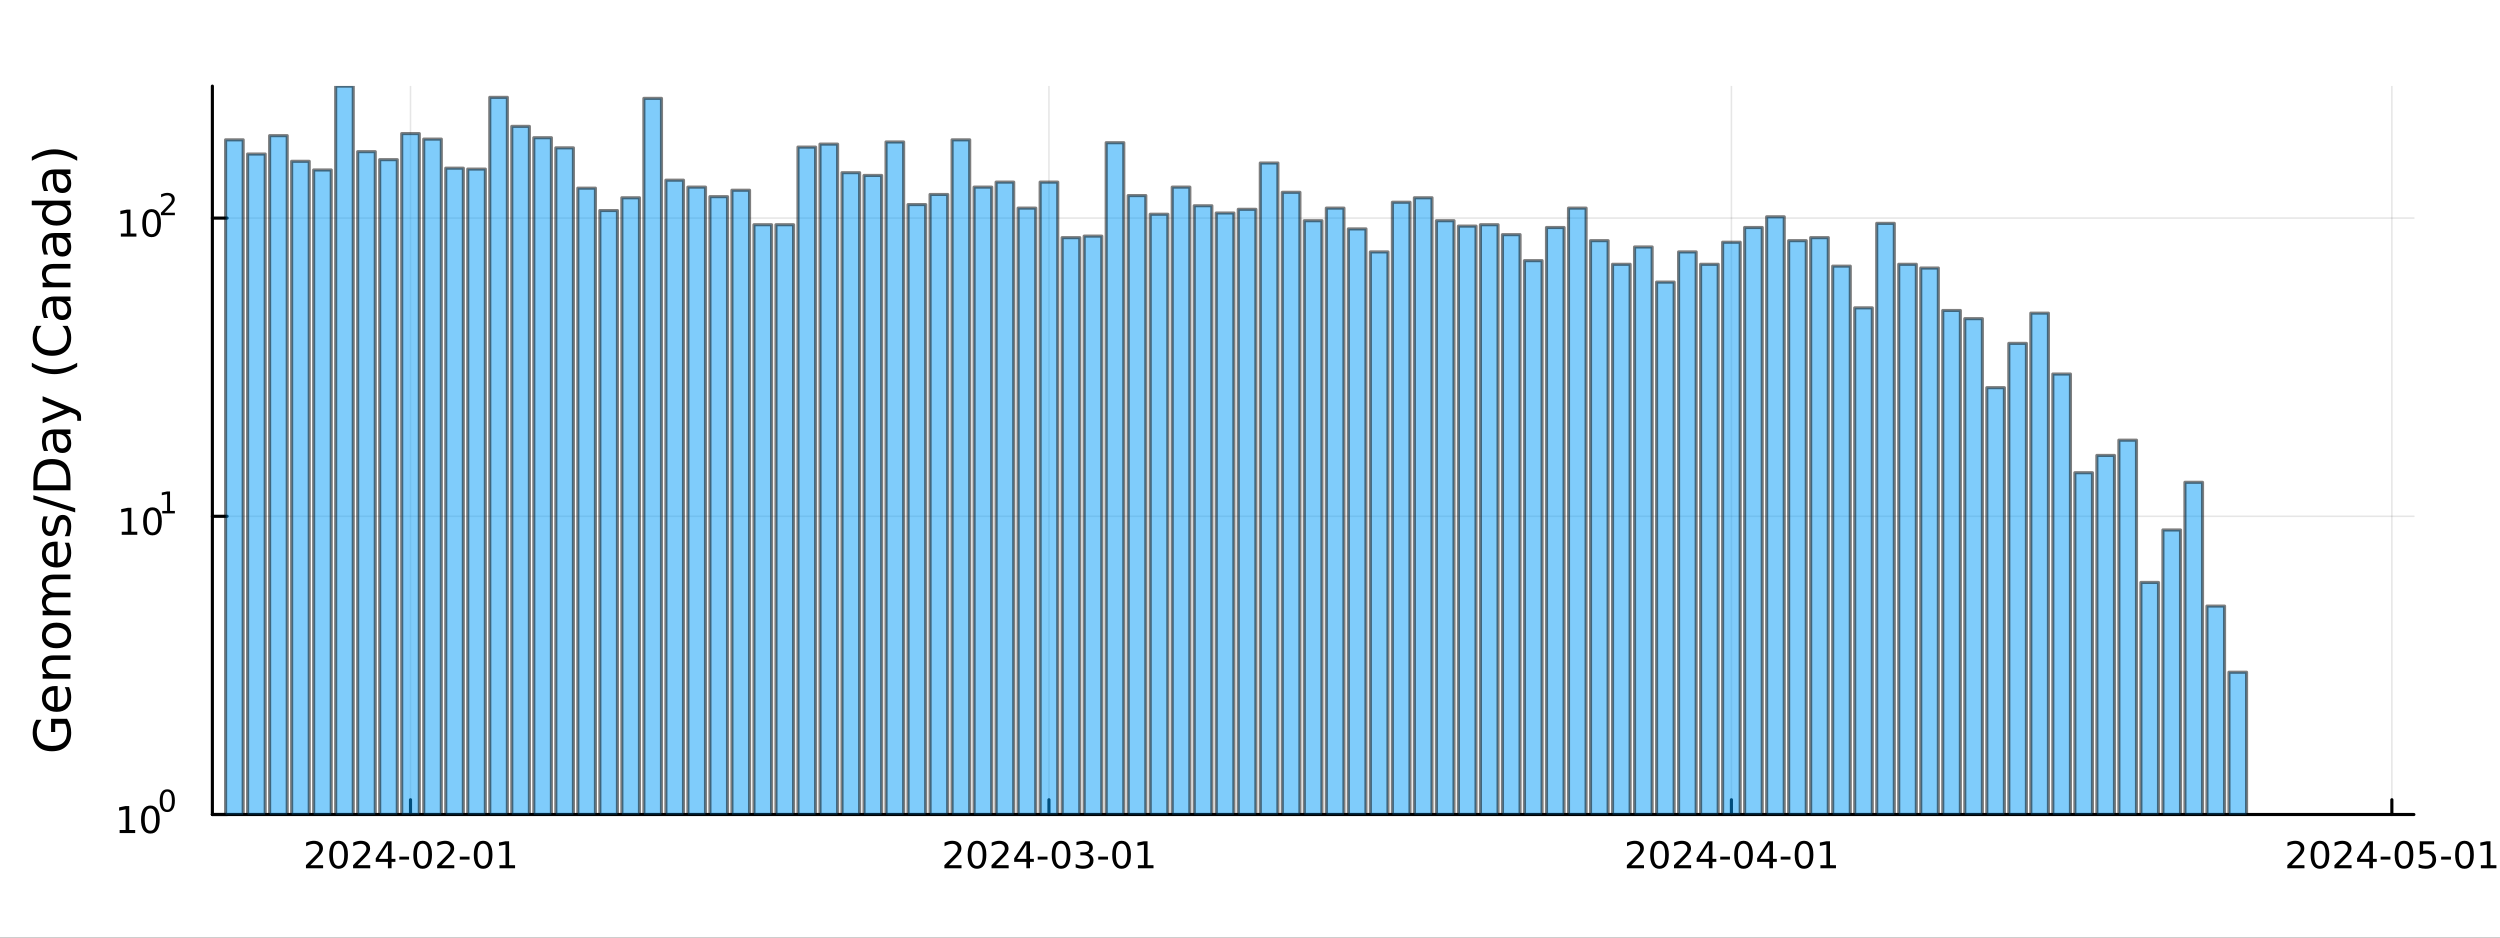 <?xml version="1.0" encoding="utf-8"?>
<svg xmlns="http://www.w3.org/2000/svg" xmlns:xlink="http://www.w3.org/1999/xlink" width="800" height="300" viewBox="0 0 3200 1200">
<rect x="0" y="0" width="3200" height="1200" fill="#333333" stroke="none"/>
<defs>
  <clipPath id="clip140">
    <rect x="0" y="0" width="3200" height="1200"/>
  </clipPath>
</defs>
<path clip-path="url(#clip140)" d="M0 1200 L3200 1200 L3200 0 L0 0  Z" fill="#ffffff" fill-rule="evenodd" fill-opacity="1"/>
<defs>
  <clipPath id="clip141">
    <rect x="640" y="0" width="2241" height="1200"/>
  </clipPath>
</defs>
<path clip-path="url(#clip140)" d="M271.839 1042.58 L3089.76 1042.58 L3089.76 110.236 L271.839 110.236  Z" fill="#ffffff" fill-rule="evenodd" fill-opacity="1"/>
<defs>
  <clipPath id="clip142">
    <rect x="271" y="110" width="2819" height="933"/>
  </clipPath>
</defs>
<polyline clip-path="url(#clip142)" style="stroke:#000000; stroke-linecap:round; stroke-linejoin:round; stroke-width:2; stroke-opacity:0.1; fill:none" points="525.452,1042.58 525.452,110.236 "/>
<polyline clip-path="url(#clip142)" style="stroke:#000000; stroke-linecap:round; stroke-linejoin:round; stroke-width:2; stroke-opacity:0.1; fill:none" points="1342.65,1042.58 1342.65,110.236 "/>
<polyline clip-path="url(#clip142)" style="stroke:#000000; stroke-linecap:round; stroke-linejoin:round; stroke-width:2; stroke-opacity:0.1; fill:none" points="2216.21,1042.58 2216.21,110.236 "/>
<polyline clip-path="url(#clip142)" style="stroke:#000000; stroke-linecap:round; stroke-linejoin:round; stroke-width:2; stroke-opacity:0.1; fill:none" points="3061.58,1042.58 3061.58,110.236 "/>
<polyline clip-path="url(#clip140)" style="stroke:#000000; stroke-linecap:round; stroke-linejoin:round; stroke-width:4; stroke-opacity:1; fill:none" points="271.839,1042.58 3089.76,1042.58 "/>
<polyline clip-path="url(#clip140)" style="stroke:#000000; stroke-linecap:round; stroke-linejoin:round; stroke-width:4; stroke-opacity:1; fill:none" points="525.452,1042.58 525.452,1023.68 "/>
<polyline clip-path="url(#clip140)" style="stroke:#000000; stroke-linecap:round; stroke-linejoin:round; stroke-width:4; stroke-opacity:1; fill:none" points="1342.65,1042.58 1342.65,1023.68 "/>
<polyline clip-path="url(#clip140)" style="stroke:#000000; stroke-linecap:round; stroke-linejoin:round; stroke-width:4; stroke-opacity:1; fill:none" points="2216.21,1042.58 2216.21,1023.68 "/>
<polyline clip-path="url(#clip140)" style="stroke:#000000; stroke-linecap:round; stroke-linejoin:round; stroke-width:4; stroke-opacity:1; fill:none" points="3061.58,1042.58 3061.58,1023.68 "/>
<path clip-path="url(#clip140)" d="M397.247 1107.44 L413.566 1107.44 L413.566 1111.38 L391.622 1111.38 L391.622 1107.44 Q394.284 1104.69 398.867 1100.06 Q403.474 1095.4 404.654 1094.06 Q406.9 1091.54 407.779 1089.8 Q408.682 1088.04 408.682 1086.35 Q408.682 1083.6 406.738 1081.86 Q404.816 1080.13 401.715 1080.13 Q399.516 1080.13 397.062 1080.89 Q394.631 1081.65 391.854 1083.2 L391.854 1078.48 Q394.678 1077.35 397.131 1076.77 Q399.585 1076.19 401.622 1076.19 Q406.992 1076.19 410.187 1078.88 Q413.381 1081.56 413.381 1086.05 Q413.381 1088.18 412.571 1090.1 Q411.784 1092 409.678 1094.59 Q409.099 1095.26 405.997 1098.48 Q402.895 1101.68 397.247 1107.44 Z" fill="#000000" fill-rule="nonzero" fill-opacity="1" /><path clip-path="url(#clip140)" d="M433.381 1079.89 Q429.77 1079.89 427.941 1083.46 Q426.136 1087 426.136 1094.13 Q426.136 1101.24 427.941 1104.8 Q429.77 1108.34 433.381 1108.34 Q437.015 1108.34 438.821 1104.8 Q440.65 1101.24 440.65 1094.13 Q440.65 1087 438.821 1083.46 Q437.015 1079.89 433.381 1079.89 M433.381 1076.19 Q439.191 1076.19 442.247 1080.8 Q445.326 1085.38 445.326 1094.13 Q445.326 1102.86 442.247 1107.46 Q439.191 1112.05 433.381 1112.05 Q427.571 1112.05 424.492 1107.46 Q421.437 1102.86 421.437 1094.13 Q421.437 1085.38 424.492 1080.8 Q427.571 1076.19 433.381 1076.19 Z" fill="#000000" fill-rule="nonzero" fill-opacity="1" /><path clip-path="url(#clip140)" d="M457.571 1107.44 L473.89 1107.44 L473.89 1111.38 L451.946 1111.38 L451.946 1107.44 Q454.608 1104.69 459.191 1100.06 Q463.798 1095.4 464.978 1094.06 Q467.224 1091.54 468.103 1089.8 Q469.006 1088.04 469.006 1086.35 Q469.006 1083.6 467.062 1081.86 Q465.14 1080.13 462.038 1080.13 Q459.839 1080.13 457.386 1080.89 Q454.955 1081.65 452.177 1083.2 L452.177 1078.48 Q455.001 1077.35 457.455 1076.77 Q459.909 1076.19 461.946 1076.19 Q467.316 1076.19 470.511 1078.88 Q473.705 1081.56 473.705 1086.05 Q473.705 1088.18 472.895 1090.1 Q472.108 1092 470.001 1094.59 Q469.423 1095.26 466.321 1098.48 Q463.219 1101.68 457.571 1107.44 Z" fill="#000000" fill-rule="nonzero" fill-opacity="1" /><path clip-path="url(#clip140)" d="M496.552 1080.89 L484.747 1099.34 L496.552 1099.34 L496.552 1080.89 M495.325 1076.82 L501.205 1076.82 L501.205 1099.34 L506.135 1099.34 L506.135 1103.23 L501.205 1103.23 L501.205 1111.38 L496.552 1111.38 L496.552 1103.23 L480.95 1103.23 L480.95 1098.71 L495.325 1076.82 Z" fill="#000000" fill-rule="nonzero" fill-opacity="1" /><path clip-path="url(#clip140)" d="M511.112 1096.49 L523.589 1096.49 L523.589 1100.29 L511.112 1100.29 L511.112 1096.49 Z" fill="#000000" fill-rule="nonzero" fill-opacity="1" /><path clip-path="url(#clip140)" d="M540.973 1079.89 Q537.362 1079.89 535.533 1083.46 Q533.728 1087 533.728 1094.13 Q533.728 1101.24 535.533 1104.8 Q537.362 1108.34 540.973 1108.34 Q544.607 1108.34 546.413 1104.8 Q548.242 1101.24 548.242 1094.13 Q548.242 1087 546.413 1083.46 Q544.607 1079.89 540.973 1079.89 M540.973 1076.19 Q546.783 1076.19 549.839 1080.8 Q552.918 1085.38 552.918 1094.13 Q552.918 1102.86 549.839 1107.46 Q546.783 1112.05 540.973 1112.05 Q535.163 1112.05 532.084 1107.46 Q529.029 1102.86 529.029 1094.13 Q529.029 1085.38 532.084 1080.8 Q535.163 1076.19 540.973 1076.19 Z" fill="#000000" fill-rule="nonzero" fill-opacity="1" /><path clip-path="url(#clip140)" d="M565.163 1107.44 L581.482 1107.44 L581.482 1111.38 L559.538 1111.38 L559.538 1107.44 Q562.2 1104.69 566.783 1100.06 Q571.39 1095.4 572.57 1094.06 Q574.816 1091.54 575.695 1089.8 Q576.598 1088.04 576.598 1086.35 Q576.598 1083.6 574.654 1081.86 Q572.732 1080.13 569.63 1080.13 Q567.431 1080.13 564.978 1080.89 Q562.547 1081.65 559.769 1083.2 L559.769 1078.48 Q562.593 1077.35 565.047 1076.77 Q567.501 1076.19 569.538 1076.19 Q574.908 1076.19 578.103 1078.88 Q581.297 1081.56 581.297 1086.05 Q581.297 1088.18 580.487 1090.1 Q579.7 1092 577.593 1094.59 Q577.015 1095.26 573.913 1098.48 Q570.811 1101.68 565.163 1107.44 Z" fill="#000000" fill-rule="nonzero" fill-opacity="1" /><path clip-path="url(#clip140)" d="M588.542 1096.49 L601.019 1096.49 L601.019 1100.29 L588.542 1100.29 L588.542 1096.49 Z" fill="#000000" fill-rule="nonzero" fill-opacity="1" /><path clip-path="url(#clip140)" d="M618.403 1079.89 Q614.792 1079.89 612.964 1083.46 Q611.158 1087 611.158 1094.13 Q611.158 1101.24 612.964 1104.8 Q614.792 1108.34 618.403 1108.34 Q622.038 1108.34 623.843 1104.8 Q625.672 1101.24 625.672 1094.13 Q625.672 1087 623.843 1083.46 Q622.038 1079.89 618.403 1079.89 M618.403 1076.19 Q624.213 1076.19 627.269 1080.8 Q630.348 1085.38 630.348 1094.13 Q630.348 1102.86 627.269 1107.46 Q624.213 1112.05 618.403 1112.05 Q612.593 1112.05 609.514 1107.46 Q606.459 1102.86 606.459 1094.13 Q606.459 1085.38 609.514 1080.8 Q612.593 1076.19 618.403 1076.19 Z" fill="#000000" fill-rule="nonzero" fill-opacity="1" /><path clip-path="url(#clip140)" d="M639.375 1107.44 L647.014 1107.44 L647.014 1081.07 L638.704 1082.74 L638.704 1078.48 L646.968 1076.82 L651.644 1076.82 L651.644 1107.44 L659.283 1107.44 L659.283 1111.38 L639.375 1111.38 L639.375 1107.44 Z" fill="#000000" fill-rule="nonzero" fill-opacity="1" /><path clip-path="url(#clip140)" d="M1214.45 1107.44 L1230.76 1107.44 L1230.76 1111.38 L1208.82 1111.38 L1208.82 1107.44 Q1211.48 1104.69 1216.07 1100.06 Q1220.67 1095.4 1221.85 1094.06 Q1224.1 1091.54 1224.98 1089.8 Q1225.88 1088.04 1225.88 1086.35 Q1225.88 1083.6 1223.94 1081.86 Q1222.01 1080.13 1218.91 1080.13 Q1216.71 1080.13 1214.26 1080.89 Q1211.83 1081.65 1209.05 1083.2 L1209.05 1078.48 Q1211.88 1077.35 1214.33 1076.77 Q1216.78 1076.19 1218.82 1076.19 Q1224.19 1076.19 1227.38 1078.88 Q1230.58 1081.56 1230.58 1086.05 Q1230.58 1088.18 1229.77 1090.1 Q1228.98 1092 1226.88 1094.59 Q1226.3 1095.26 1223.2 1098.48 Q1220.09 1101.68 1214.45 1107.44 Z" fill="#000000" fill-rule="nonzero" fill-opacity="1" /><path clip-path="url(#clip140)" d="M1250.58 1079.89 Q1246.97 1079.89 1245.14 1083.46 Q1243.33 1087 1243.33 1094.13 Q1243.33 1101.24 1245.14 1104.8 Q1246.97 1108.34 1250.58 1108.34 Q1254.21 1108.34 1256.02 1104.8 Q1257.85 1101.24 1257.85 1094.13 Q1257.85 1087 1256.02 1083.46 Q1254.21 1079.89 1250.58 1079.89 M1250.58 1076.19 Q1256.39 1076.19 1259.44 1080.8 Q1262.52 1085.38 1262.52 1094.13 Q1262.52 1102.86 1259.44 1107.46 Q1256.39 1112.05 1250.58 1112.05 Q1244.77 1112.05 1241.69 1107.46 Q1238.63 1102.86 1238.63 1094.13 Q1238.63 1085.38 1241.69 1080.8 Q1244.77 1076.19 1250.58 1076.19 Z" fill="#000000" fill-rule="nonzero" fill-opacity="1" /><path clip-path="url(#clip140)" d="M1274.77 1107.44 L1291.09 1107.44 L1291.09 1111.38 L1269.14 1111.38 L1269.14 1107.44 Q1271.81 1104.69 1276.39 1100.06 Q1281 1095.4 1282.18 1094.06 Q1284.42 1091.54 1285.3 1089.8 Q1286.2 1088.04 1286.2 1086.35 Q1286.2 1083.6 1284.26 1081.86 Q1282.34 1080.13 1279.24 1080.13 Q1277.04 1080.13 1274.58 1080.89 Q1272.15 1081.65 1269.38 1083.2 L1269.38 1078.48 Q1272.2 1077.35 1274.65 1076.77 Q1277.11 1076.19 1279.14 1076.19 Q1284.51 1076.19 1287.71 1078.88 Q1290.9 1081.56 1290.9 1086.05 Q1290.9 1088.18 1290.09 1090.1 Q1289.31 1092 1287.2 1094.59 Q1286.62 1095.26 1283.52 1098.48 Q1280.42 1101.68 1274.77 1107.44 Z" fill="#000000" fill-rule="nonzero" fill-opacity="1" /><path clip-path="url(#clip140)" d="M1313.75 1080.89 L1301.94 1099.34 L1313.75 1099.34 L1313.75 1080.89 M1312.52 1076.82 L1318.4 1076.82 L1318.4 1099.34 L1323.33 1099.34 L1323.33 1103.23 L1318.4 1103.23 L1318.4 1111.38 L1313.75 1111.38 L1313.75 1103.23 L1298.15 1103.23 L1298.15 1098.71 L1312.52 1076.82 Z" fill="#000000" fill-rule="nonzero" fill-opacity="1" /><path clip-path="url(#clip140)" d="M1328.31 1096.49 L1340.79 1096.49 L1340.79 1100.29 L1328.31 1100.29 L1328.31 1096.49 Z" fill="#000000" fill-rule="nonzero" fill-opacity="1" /><path clip-path="url(#clip140)" d="M1358.17 1079.89 Q1354.56 1079.89 1352.73 1083.46 Q1350.93 1087 1350.93 1094.13 Q1350.93 1101.24 1352.73 1104.8 Q1354.56 1108.34 1358.17 1108.34 Q1361.81 1108.34 1363.61 1104.8 Q1365.44 1101.24 1365.44 1094.13 Q1365.44 1087 1363.61 1083.46 Q1361.81 1079.89 1358.17 1079.89 M1358.17 1076.19 Q1363.98 1076.19 1367.04 1080.8 Q1370.12 1085.38 1370.12 1094.13 Q1370.12 1102.86 1367.04 1107.46 Q1363.98 1112.05 1358.17 1112.05 Q1352.36 1112.05 1349.28 1107.46 Q1346.23 1102.86 1346.23 1094.13 Q1346.23 1085.38 1349.28 1080.8 Q1352.36 1076.19 1358.17 1076.19 Z" fill="#000000" fill-rule="nonzero" fill-opacity="1" /><path clip-path="url(#clip140)" d="M1392.5 1092.74 Q1395.86 1093.46 1397.73 1095.73 Q1399.63 1098 1399.63 1101.33 Q1399.63 1106.45 1396.11 1109.25 Q1392.59 1112.05 1386.11 1112.05 Q1383.94 1112.05 1381.62 1111.61 Q1379.33 1111.19 1376.87 1110.33 L1376.87 1105.82 Q1378.82 1106.95 1381.13 1107.53 Q1383.45 1108.11 1385.97 1108.11 Q1390.37 1108.11 1392.66 1106.38 Q1394.98 1104.64 1394.98 1101.33 Q1394.98 1098.27 1392.82 1096.56 Q1390.69 1094.82 1386.87 1094.82 L1382.85 1094.82 L1382.85 1090.98 L1387.06 1090.98 Q1390.51 1090.98 1392.34 1089.62 Q1394.17 1088.23 1394.17 1085.64 Q1394.17 1082.97 1392.27 1081.56 Q1390.39 1080.13 1386.87 1080.13 Q1384.95 1080.13 1382.75 1080.54 Q1380.56 1080.96 1377.92 1081.84 L1377.92 1077.67 Q1380.58 1076.93 1382.89 1076.56 Q1385.23 1076.19 1387.29 1076.19 Q1392.62 1076.19 1395.72 1078.62 Q1398.82 1081.03 1398.82 1085.15 Q1398.82 1088.02 1397.18 1090.01 Q1395.53 1091.98 1392.5 1092.74 Z" fill="#000000" fill-rule="nonzero" fill-opacity="1" /><path clip-path="url(#clip140)" d="M1405.74 1096.49 L1418.22 1096.49 L1418.22 1100.29 L1405.74 1100.29 L1405.74 1096.49 Z" fill="#000000" fill-rule="nonzero" fill-opacity="1" /><path clip-path="url(#clip140)" d="M1435.6 1079.89 Q1431.99 1079.89 1430.16 1083.46 Q1428.36 1087 1428.36 1094.13 Q1428.36 1101.24 1430.16 1104.8 Q1431.99 1108.34 1435.6 1108.34 Q1439.24 1108.34 1441.04 1104.8 Q1442.87 1101.24 1442.87 1094.13 Q1442.87 1087 1441.04 1083.46 Q1439.24 1079.89 1435.6 1079.89 M1435.6 1076.19 Q1441.41 1076.19 1444.47 1080.8 Q1447.55 1085.38 1447.55 1094.13 Q1447.55 1102.86 1444.47 1107.46 Q1441.41 1112.05 1435.6 1112.05 Q1429.79 1112.05 1426.71 1107.46 Q1423.66 1102.86 1423.66 1094.13 Q1423.66 1085.38 1426.71 1080.8 Q1429.79 1076.19 1435.6 1076.19 Z" fill="#000000" fill-rule="nonzero" fill-opacity="1" /><path clip-path="url(#clip140)" d="M1456.57 1107.44 L1464.21 1107.44 L1464.21 1081.07 L1455.9 1082.74 L1455.9 1078.48 L1464.17 1076.82 L1468.84 1076.82 L1468.84 1107.44 L1476.48 1107.44 L1476.48 1111.38 L1456.57 1111.38 L1456.57 1107.44 Z" fill="#000000" fill-rule="nonzero" fill-opacity="1" /><path clip-path="url(#clip140)" d="M2088 1107.44 L2104.32 1107.44 L2104.32 1111.38 L2082.38 1111.38 L2082.38 1107.44 Q2085.04 1104.69 2089.62 1100.06 Q2094.23 1095.4 2095.41 1094.06 Q2097.65 1091.54 2098.53 1089.8 Q2099.44 1088.04 2099.44 1086.35 Q2099.44 1083.6 2097.49 1081.86 Q2095.57 1080.13 2092.47 1080.13 Q2090.27 1080.13 2087.82 1080.89 Q2085.39 1081.65 2082.61 1083.2 L2082.61 1078.48 Q2085.43 1077.35 2087.89 1076.77 Q2090.34 1076.19 2092.38 1076.19 Q2097.75 1076.19 2100.94 1078.88 Q2104.14 1081.56 2104.14 1086.05 Q2104.14 1088.18 2103.33 1090.1 Q2102.54 1092 2100.43 1094.59 Q2099.85 1095.26 2096.75 1098.48 Q2093.65 1101.68 2088 1107.44 Z" fill="#000000" fill-rule="nonzero" fill-opacity="1" /><path clip-path="url(#clip140)" d="M2124.14 1079.89 Q2120.52 1079.89 2118.7 1083.46 Q2116.89 1087 2116.89 1094.13 Q2116.89 1101.24 2118.7 1104.8 Q2120.52 1108.34 2124.14 1108.34 Q2127.77 1108.34 2129.58 1104.8 Q2131.4 1101.24 2131.4 1094.13 Q2131.4 1087 2129.58 1083.46 Q2127.77 1079.89 2124.14 1079.89 M2124.14 1076.19 Q2129.95 1076.19 2133 1080.8 Q2136.08 1085.38 2136.08 1094.13 Q2136.08 1102.86 2133 1107.46 Q2129.95 1112.05 2124.14 1112.05 Q2118.33 1112.05 2115.25 1107.46 Q2112.19 1102.86 2112.19 1094.13 Q2112.19 1085.38 2115.25 1080.8 Q2118.33 1076.19 2124.14 1076.19 Z" fill="#000000" fill-rule="nonzero" fill-opacity="1" /><path clip-path="url(#clip140)" d="M2148.33 1107.44 L2164.64 1107.44 L2164.64 1111.38 L2142.7 1111.38 L2142.7 1107.44 Q2145.36 1104.69 2149.95 1100.06 Q2154.55 1095.4 2155.73 1094.06 Q2157.98 1091.54 2158.86 1089.8 Q2159.76 1088.04 2159.76 1086.35 Q2159.76 1083.6 2157.82 1081.86 Q2155.89 1080.13 2152.79 1080.13 Q2150.59 1080.13 2148.14 1080.89 Q2145.71 1081.65 2142.93 1083.2 L2142.93 1078.48 Q2145.76 1077.35 2148.21 1076.77 Q2150.66 1076.19 2152.7 1076.19 Q2158.07 1076.19 2161.27 1078.88 Q2164.46 1081.56 2164.46 1086.05 Q2164.46 1088.18 2163.65 1090.1 Q2162.86 1092 2160.76 1094.59 Q2160.18 1095.26 2157.08 1098.48 Q2153.97 1101.68 2148.33 1107.44 Z" fill="#000000" fill-rule="nonzero" fill-opacity="1" /><path clip-path="url(#clip140)" d="M2187.31 1080.89 L2175.5 1099.34 L2187.31 1099.34 L2187.31 1080.89 M2186.08 1076.82 L2191.96 1076.82 L2191.96 1099.34 L2196.89 1099.34 L2196.89 1103.23 L2191.96 1103.23 L2191.96 1111.38 L2187.31 1111.38 L2187.31 1103.23 L2171.71 1103.23 L2171.71 1098.71 L2186.08 1076.82 Z" fill="#000000" fill-rule="nonzero" fill-opacity="1" /><path clip-path="url(#clip140)" d="M2201.87 1096.49 L2214.34 1096.49 L2214.34 1100.29 L2201.87 1100.29 L2201.87 1096.49 Z" fill="#000000" fill-rule="nonzero" fill-opacity="1" /><path clip-path="url(#clip140)" d="M2231.73 1079.89 Q2228.12 1079.89 2226.29 1083.46 Q2224.48 1087 2224.48 1094.13 Q2224.48 1101.24 2226.29 1104.8 Q2228.12 1108.34 2231.73 1108.34 Q2235.36 1108.34 2237.17 1104.8 Q2239 1101.24 2239 1094.13 Q2239 1087 2237.17 1083.46 Q2235.36 1079.89 2231.73 1079.89 M2231.73 1076.19 Q2237.54 1076.19 2240.59 1080.8 Q2243.67 1085.38 2243.67 1094.13 Q2243.67 1102.86 2240.59 1107.46 Q2237.54 1112.05 2231.73 1112.05 Q2225.92 1112.05 2222.84 1107.46 Q2219.78 1102.86 2219.78 1094.13 Q2219.78 1085.38 2222.84 1080.8 Q2225.92 1076.19 2231.73 1076.19 Z" fill="#000000" fill-rule="nonzero" fill-opacity="1" /><path clip-path="url(#clip140)" d="M2264.74 1080.89 L2252.93 1099.34 L2264.74 1099.34 L2264.74 1080.89 M2263.51 1076.82 L2269.39 1076.82 L2269.39 1099.34 L2274.32 1099.34 L2274.32 1103.23 L2269.39 1103.23 L2269.39 1111.38 L2264.74 1111.38 L2264.74 1103.23 L2249.14 1103.23 L2249.14 1098.71 L2263.51 1076.82 Z" fill="#000000" fill-rule="nonzero" fill-opacity="1" /><path clip-path="url(#clip140)" d="M2279.3 1096.49 L2291.77 1096.49 L2291.77 1100.29 L2279.3 1100.29 L2279.3 1096.49 Z" fill="#000000" fill-rule="nonzero" fill-opacity="1" /><path clip-path="url(#clip140)" d="M2309.16 1079.89 Q2305.55 1079.89 2303.72 1083.46 Q2301.91 1087 2301.91 1094.13 Q2301.91 1101.24 2303.72 1104.8 Q2305.55 1108.34 2309.16 1108.34 Q2312.79 1108.34 2314.6 1104.8 Q2316.43 1101.24 2316.43 1094.13 Q2316.43 1087 2314.6 1083.46 Q2312.79 1079.89 2309.16 1079.89 M2309.16 1076.19 Q2314.97 1076.19 2318.02 1080.8 Q2321.1 1085.38 2321.1 1094.13 Q2321.1 1102.86 2318.02 1107.46 Q2314.97 1112.05 2309.16 1112.05 Q2303.35 1112.05 2300.27 1107.46 Q2297.21 1102.86 2297.21 1094.13 Q2297.21 1085.38 2300.27 1080.8 Q2303.35 1076.19 2309.16 1076.19 Z" fill="#000000" fill-rule="nonzero" fill-opacity="1" /><path clip-path="url(#clip140)" d="M2330.13 1107.44 L2337.77 1107.44 L2337.77 1081.07 L2329.46 1082.74 L2329.46 1078.48 L2337.72 1076.82 L2342.4 1076.82 L2342.4 1107.44 L2350.04 1107.44 L2350.04 1111.38 L2330.13 1111.38 L2330.13 1107.44 Z" fill="#000000" fill-rule="nonzero" fill-opacity="1" /><path clip-path="url(#clip140)" d="M2933.38 1107.44 L2949.7 1107.44 L2949.7 1111.38 L2927.75 1111.38 L2927.75 1107.44 Q2930.42 1104.69 2935 1100.06 Q2939.61 1095.4 2940.79 1094.06 Q2943.03 1091.54 2943.91 1089.8 Q2944.81 1088.04 2944.81 1086.35 Q2944.81 1083.6 2942.87 1081.86 Q2940.95 1080.13 2937.85 1080.13 Q2935.65 1080.13 2933.19 1080.89 Q2930.76 1081.65 2927.99 1083.2 L2927.99 1078.48 Q2930.81 1077.35 2933.26 1076.77 Q2935.72 1076.19 2937.75 1076.19 Q2943.12 1076.19 2946.32 1078.88 Q2949.51 1081.56 2949.51 1086.05 Q2949.51 1088.18 2948.7 1090.1 Q2947.92 1092 2945.81 1094.59 Q2945.23 1095.26 2942.13 1098.48 Q2939.03 1101.68 2933.38 1107.44 Z" fill="#000000" fill-rule="nonzero" fill-opacity="1" /><path clip-path="url(#clip140)" d="M2969.51 1079.89 Q2965.9 1079.89 2964.07 1083.46 Q2962.27 1087 2962.27 1094.13 Q2962.27 1101.24 2964.07 1104.8 Q2965.9 1108.34 2969.51 1108.34 Q2973.15 1108.34 2974.95 1104.8 Q2976.78 1101.24 2976.78 1094.13 Q2976.78 1087 2974.95 1083.46 Q2973.15 1079.89 2969.51 1079.89 M2969.51 1076.19 Q2975.32 1076.19 2978.38 1080.8 Q2981.46 1085.38 2981.46 1094.13 Q2981.46 1102.86 2978.38 1107.46 Q2975.32 1112.05 2969.51 1112.05 Q2963.7 1112.05 2960.62 1107.46 Q2957.57 1102.86 2957.57 1094.13 Q2957.57 1085.38 2960.62 1080.8 Q2963.7 1076.19 2969.51 1076.19 Z" fill="#000000" fill-rule="nonzero" fill-opacity="1" /><path clip-path="url(#clip140)" d="M2993.7 1107.44 L3010.02 1107.44 L3010.02 1111.38 L2988.08 1111.38 L2988.08 1107.44 Q2990.74 1104.69 2995.32 1100.06 Q2999.93 1095.4 3001.11 1094.06 Q3003.36 1091.54 3004.24 1089.8 Q3005.14 1088.04 3005.14 1086.35 Q3005.14 1083.6 3003.19 1081.86 Q3001.27 1080.13 2998.17 1080.13 Q2995.97 1080.13 2993.52 1080.89 Q2991.09 1081.65 2988.31 1083.2 L2988.31 1078.48 Q2991.13 1077.35 2993.59 1076.77 Q2996.04 1076.19 2998.08 1076.19 Q3003.45 1076.19 3006.64 1078.88 Q3009.84 1081.56 3009.84 1086.05 Q3009.84 1088.18 3009.03 1090.1 Q3008.24 1092 3006.13 1094.59 Q3005.55 1095.26 3002.45 1098.48 Q2999.35 1101.68 2993.7 1107.44 Z" fill="#000000" fill-rule="nonzero" fill-opacity="1" /><path clip-path="url(#clip140)" d="M3032.68 1080.89 L3020.88 1099.34 L3032.68 1099.34 L3032.68 1080.89 M3031.46 1076.82 L3037.34 1076.82 L3037.34 1099.34 L3042.27 1099.34 L3042.27 1103.23 L3037.34 1103.23 L3037.34 1111.38 L3032.68 1111.38 L3032.68 1103.23 L3017.08 1103.23 L3017.08 1098.71 L3031.46 1076.82 Z" fill="#000000" fill-rule="nonzero" fill-opacity="1" /><path clip-path="url(#clip140)" d="M3047.24 1096.49 L3059.72 1096.49 L3059.72 1100.29 L3047.24 1100.29 L3047.24 1096.49 Z" fill="#000000" fill-rule="nonzero" fill-opacity="1" /><path clip-path="url(#clip140)" d="M3077.11 1079.89 Q3073.49 1079.89 3071.67 1083.46 Q3069.86 1087 3069.86 1094.13 Q3069.86 1101.24 3071.67 1104.8 Q3073.49 1108.34 3077.11 1108.34 Q3080.74 1108.34 3082.55 1104.8 Q3084.37 1101.24 3084.37 1094.13 Q3084.37 1087 3082.55 1083.46 Q3080.74 1079.89 3077.11 1079.89 M3077.11 1076.19 Q3082.92 1076.19 3085.97 1080.8 Q3089.05 1085.38 3089.05 1094.13 Q3089.05 1102.86 3085.97 1107.46 Q3082.92 1112.05 3077.11 1112.05 Q3071.3 1112.05 3068.22 1107.46 Q3065.16 1102.86 3065.16 1094.13 Q3065.16 1085.38 3068.22 1080.8 Q3071.3 1076.19 3077.11 1076.19 Z" fill="#000000" fill-rule="nonzero" fill-opacity="1" /><path clip-path="url(#clip140)" d="M3097.31 1076.82 L3115.67 1076.82 L3115.67 1080.75 L3101.6 1080.75 L3101.6 1089.22 Q3102.61 1088.88 3103.63 1088.71 Q3104.65 1088.53 3105.67 1088.53 Q3111.46 1088.53 3114.84 1091.7 Q3118.22 1094.87 3118.22 1100.29 Q3118.22 1105.87 3114.74 1108.97 Q3111.27 1112.05 3104.95 1112.05 Q3102.78 1112.05 3100.51 1111.68 Q3098.26 1111.31 3095.86 1110.57 L3095.86 1105.87 Q3097.94 1107 3100.16 1107.56 Q3102.38 1108.11 3104.86 1108.11 Q3108.86 1108.11 3111.2 1106.01 Q3113.54 1103.9 3113.54 1100.29 Q3113.54 1096.68 3111.2 1094.57 Q3108.86 1092.46 3104.86 1092.46 Q3102.98 1092.46 3101.11 1092.88 Q3099.26 1093.3 3097.31 1094.18 L3097.31 1076.82 Z" fill="#000000" fill-rule="nonzero" fill-opacity="1" /><path clip-path="url(#clip140)" d="M3124.67 1096.49 L3137.15 1096.49 L3137.15 1100.29 L3124.67 1100.29 L3124.67 1096.49 Z" fill="#000000" fill-rule="nonzero" fill-opacity="1" /><path clip-path="url(#clip140)" d="M3154.54 1079.89 Q3150.92 1079.89 3149.1 1083.46 Q3147.29 1087 3147.29 1094.13 Q3147.29 1101.24 3149.1 1104.8 Q3150.92 1108.34 3154.54 1108.34 Q3158.17 1108.34 3159.98 1104.8 Q3161.8 1101.24 3161.8 1094.13 Q3161.8 1087 3159.98 1083.46 Q3158.17 1079.89 3154.54 1079.89 M3154.54 1076.19 Q3160.35 1076.19 3163.4 1080.8 Q3166.48 1085.38 3166.48 1094.13 Q3166.48 1102.86 3163.4 1107.46 Q3160.35 1112.05 3154.54 1112.05 Q3148.73 1112.05 3145.65 1107.46 Q3142.59 1102.86 3142.59 1094.13 Q3142.59 1085.38 3145.65 1080.8 Q3148.73 1076.19 3154.54 1076.19 Z" fill="#000000" fill-rule="nonzero" fill-opacity="1" /><path clip-path="url(#clip140)" d="M3175.51 1107.44 L3183.15 1107.44 L3183.15 1081.07 L3174.84 1082.74 L3174.84 1078.48 L3183.1 1076.82 L3187.78 1076.82 L3187.78 1107.44 L3195.41 1107.44 L3195.41 1111.38 L3175.51 1111.38 L3175.51 1107.44 Z" fill="#000000" fill-rule="nonzero" fill-opacity="1" /><polyline clip-path="url(#clip142)" style="stroke:#000000; stroke-linecap:round; stroke-linejoin:round; stroke-width:2; stroke-opacity:0.1; fill:none" points="271.839,1042.58 3089.76,1042.58 "/>
<polyline clip-path="url(#clip142)" style="stroke:#000000; stroke-linecap:round; stroke-linejoin:round; stroke-width:2; stroke-opacity:0.1; fill:none" points="271.839,660.857 3089.76,660.857 "/>
<polyline clip-path="url(#clip142)" style="stroke:#000000; stroke-linecap:round; stroke-linejoin:round; stroke-width:2; stroke-opacity:0.1; fill:none" points="271.839,279.139 3089.76,279.139 "/>
<polyline clip-path="url(#clip140)" style="stroke:#000000; stroke-linecap:round; stroke-linejoin:round; stroke-width:4; stroke-opacity:1; fill:none" points="271.839,1042.58 271.839,110.236 "/>
<polyline clip-path="url(#clip140)" style="stroke:#000000; stroke-linecap:round; stroke-linejoin:round; stroke-width:4; stroke-opacity:1; fill:none" points="271.839,1042.58 290.737,1042.58 "/>
<polyline clip-path="url(#clip140)" style="stroke:#000000; stroke-linecap:round; stroke-linejoin:round; stroke-width:4; stroke-opacity:1; fill:none" points="271.839,660.857 290.737,660.857 "/>
<polyline clip-path="url(#clip140)" style="stroke:#000000; stroke-linecap:round; stroke-linejoin:round; stroke-width:4; stroke-opacity:1; fill:none" points="271.839,279.139 290.737,279.139 "/>
<path clip-path="url(#clip140)" d="M153.134 1062.37 L160.772 1062.37 L160.772 1036 L152.462 1037.67 L152.462 1033.41 L160.726 1031.74 L165.402 1031.74 L165.402 1062.37 L173.041 1062.37 L173.041 1066.3 L153.134 1066.3 L153.134 1062.37 Z" fill="#000000" fill-rule="nonzero" fill-opacity="1" /><path clip-path="url(#clip140)" d="M192.485 1034.82 Q188.874 1034.82 187.045 1038.39 Q185.24 1041.93 185.24 1049.06 Q185.24 1056.16 187.045 1059.73 Q188.874 1063.27 192.485 1063.27 Q196.119 1063.27 197.925 1059.73 Q199.754 1056.16 199.754 1049.06 Q199.754 1041.93 197.925 1038.39 Q196.119 1034.82 192.485 1034.82 M192.485 1031.12 Q198.295 1031.12 201.351 1035.72 Q204.43 1040.31 204.43 1049.06 Q204.43 1057.78 201.351 1062.39 Q198.295 1066.97 192.485 1066.97 Q186.675 1066.97 183.596 1062.39 Q180.541 1057.78 180.541 1049.06 Q180.541 1040.31 183.596 1035.72 Q186.675 1031.12 192.485 1031.12 Z" fill="#000000" fill-rule="nonzero" fill-opacity="1" /><path clip-path="url(#clip140)" d="M214.134 1013.31 Q211.2 1013.31 209.715 1016.21 Q208.248 1019.09 208.248 1024.88 Q208.248 1030.66 209.715 1033.55 Q211.2 1036.43 214.134 1036.43 Q217.087 1036.43 218.554 1033.55 Q220.04 1030.66 220.04 1024.88 Q220.04 1019.09 218.554 1016.21 Q217.087 1013.31 214.134 1013.31 M214.134 1010.31 Q218.855 1010.31 221.338 1014.05 Q223.839 1017.77 223.839 1024.88 Q223.839 1031.97 221.338 1035.71 Q218.855 1039.44 214.134 1039.44 Q209.414 1039.44 206.912 1035.71 Q204.43 1031.97 204.43 1024.88 Q204.43 1017.77 206.912 1014.05 Q209.414 1010.31 214.134 1010.31 Z" fill="#000000" fill-rule="nonzero" fill-opacity="1" /><path clip-path="url(#clip140)" d="M155.823 680.65 L163.462 680.65 L163.462 654.284 L155.152 655.951 L155.152 651.692 L163.416 650.025 L168.092 650.025 L168.092 680.65 L175.73 680.65 L175.73 684.585 L155.823 684.585 L155.823 680.65 Z" fill="#000000" fill-rule="nonzero" fill-opacity="1" /><path clip-path="url(#clip140)" d="M195.175 653.104 Q191.564 653.104 189.735 656.668 Q187.929 660.21 187.929 667.34 Q187.929 674.446 189.735 678.011 Q191.564 681.553 195.175 681.553 Q198.809 681.553 200.615 678.011 Q202.443 674.446 202.443 667.34 Q202.443 660.21 200.615 656.668 Q198.809 653.104 195.175 653.104 M195.175 649.4 Q200.985 649.4 204.04 654.006 Q207.119 658.59 207.119 667.34 Q207.119 676.066 204.04 680.673 Q200.985 685.256 195.175 685.256 Q189.365 685.256 186.286 680.673 Q183.23 676.066 183.23 667.34 Q183.23 658.59 186.286 654.006 Q189.365 649.4 195.175 649.4 Z" fill="#000000" fill-rule="nonzero" fill-opacity="1" /><path clip-path="url(#clip140)" d="M207.665 653.977 L213.871 653.977 L213.871 632.555 L207.119 633.909 L207.119 630.449 L213.833 629.095 L217.633 629.095 L217.633 653.977 L223.839 653.977 L223.839 657.175 L207.665 657.175 L207.665 653.977 Z" fill="#000000" fill-rule="nonzero" fill-opacity="1" /><path clip-path="url(#clip140)" d="M154.713 298.931 L162.352 298.931 L162.352 272.566 L154.042 274.232 L154.042 269.973 L162.306 268.307 L166.982 268.307 L166.982 298.931 L174.621 298.931 L174.621 302.867 L154.713 302.867 L154.713 298.931 Z" fill="#000000" fill-rule="nonzero" fill-opacity="1" /><path clip-path="url(#clip140)" d="M194.065 271.385 Q190.454 271.385 188.625 274.95 Q186.82 278.492 186.82 285.621 Q186.82 292.728 188.625 296.292 Q190.454 299.834 194.065 299.834 Q197.699 299.834 199.505 296.292 Q201.334 292.728 201.334 285.621 Q201.334 278.492 199.505 274.95 Q197.699 271.385 194.065 271.385 M194.065 267.682 Q199.875 267.682 202.931 272.288 Q206.009 276.871 206.009 285.621 Q206.009 294.348 202.931 298.954 Q199.875 303.538 194.065 303.538 Q188.255 303.538 185.176 298.954 Q182.121 294.348 182.121 285.621 Q182.121 276.871 185.176 272.288 Q188.255 267.682 194.065 267.682 Z" fill="#000000" fill-rule="nonzero" fill-opacity="1" /><path clip-path="url(#clip140)" d="M210.58 272.259 L223.839 272.259 L223.839 275.456 L206.009 275.456 L206.009 272.259 Q208.172 270.021 211.896 266.259 Q215.639 262.479 216.598 261.388 Q218.423 259.338 219.137 257.927 Q219.871 256.498 219.871 255.125 Q219.871 252.887 218.291 251.476 Q216.73 250.066 214.21 250.066 Q212.423 250.066 210.429 250.686 Q208.454 251.307 206.198 252.567 L206.198 248.73 Q208.492 247.809 210.486 247.338 Q212.479 246.868 214.134 246.868 Q218.498 246.868 221.093 249.05 Q223.689 251.232 223.689 254.88 Q223.689 256.611 223.03 258.172 Q222.391 259.714 220.68 261.82 Q220.209 262.366 217.689 264.98 Q215.169 267.576 210.58 272.259 Z" fill="#000000" fill-rule="nonzero" fill-opacity="1" /><path clip-path="url(#clip140)" d="M83.427 926.472 L70.664 926.472 L70.664 936.976 L65.38 936.976 L65.38 920.106 L85.782 920.106 Q88.424 923.83 89.793 928.318 Q91.129 932.806 91.129 937.899 Q91.129 949.039 84.636 955.341 Q78.111 961.611 66.494 961.611 Q54.845 961.611 48.352 955.341 Q41.827 949.039 41.827 937.899 Q41.827 933.252 42.973 929.082 Q44.119 924.881 46.347 921.348 L53.19 921.348 Q50.166 924.913 48.638 928.923 Q47.11 932.933 47.11 937.357 Q47.11 946.078 51.98 950.471 Q56.85 954.831 66.494 954.831 Q76.106 954.831 80.976 950.471 Q85.846 946.078 85.846 937.357 Q85.846 933.952 85.273 931.278 Q84.668 928.605 83.427 926.472 Z" fill="#000000" fill-rule="nonzero" fill-opacity="1" /><path clip-path="url(#clip140)" d="M70.918 878.125 L73.783 878.125 L73.783 905.052 Q79.83 904.67 83.013 901.423 Q86.164 898.145 86.164 892.32 Q86.164 888.946 85.337 885.795 Q84.509 882.612 82.854 879.493 L88.392 879.493 Q89.729 882.644 90.429 885.954 Q91.129 889.265 91.129 892.67 Q91.129 901.2 86.164 906.197 Q81.199 911.163 72.732 911.163 Q63.98 911.163 58.855 906.452 Q53.699 901.71 53.699 893.689 Q53.699 886.495 58.346 882.326 Q62.961 878.125 70.918 878.125 M69.2 883.981 Q64.393 884.045 61.529 886.686 Q58.664 889.296 58.664 893.625 Q58.664 898.527 61.433 901.487 Q64.202 904.415 69.231 904.861 L69.2 883.981 Z" fill="#000000" fill-rule="nonzero" fill-opacity="1" /><path clip-path="url(#clip140)" d="M68.69 838.88 L90.206 838.88 L90.206 844.736 L68.881 844.736 Q63.82 844.736 61.306 846.71 Q58.791 848.683 58.791 852.63 Q58.791 857.372 61.815 860.11 Q64.839 862.847 70.059 862.847 L90.206 862.847 L90.206 868.735 L54.558 868.735 L54.558 862.847 L60.096 862.847 Q56.882 860.746 55.29 857.913 Q53.699 855.049 53.699 851.325 Q53.699 845.182 57.518 842.031 Q61.306 838.88 68.69 838.88 Z" fill="#000000" fill-rule="nonzero" fill-opacity="1" /><path clip-path="url(#clip140)" d="M58.664 813.385 Q58.664 818.096 62.356 820.833 Q66.017 823.57 72.414 823.57 Q78.812 823.57 82.504 820.865 Q86.164 818.128 86.164 813.385 Q86.164 808.707 82.472 805.969 Q78.78 803.232 72.414 803.232 Q66.08 803.232 62.388 805.969 Q58.664 808.707 58.664 813.385 M53.699 813.385 Q53.699 805.746 58.664 801.386 Q63.63 797.025 72.414 797.025 Q81.167 797.025 86.164 801.386 Q91.129 805.746 91.129 813.385 Q91.129 821.056 86.164 825.417 Q81.167 829.745 72.414 829.745 Q63.63 829.745 58.664 825.417 Q53.699 821.056 53.699 813.385 Z" fill="#000000" fill-rule="nonzero" fill-opacity="1" /><path clip-path="url(#clip140)" d="M61.401 759.563 Q57.455 757.367 55.577 754.312 Q53.699 751.256 53.699 747.118 Q53.699 741.548 57.614 738.525 Q61.497 735.501 68.69 735.501 L90.206 735.501 L90.206 741.389 L68.881 741.389 Q63.757 741.389 61.274 743.203 Q58.791 745.018 58.791 748.742 Q58.791 753.293 61.815 755.935 Q64.839 758.577 70.059 758.577 L90.206 758.577 L90.206 764.465 L68.881 764.465 Q63.725 764.465 61.274 766.279 Q58.791 768.093 58.791 771.881 Q58.791 776.369 61.847 779.011 Q64.871 781.652 70.059 781.652 L90.206 781.652 L90.206 787.541 L54.558 787.541 L54.558 781.652 L60.096 781.652 Q56.818 779.647 55.259 776.846 Q53.699 774.045 53.699 770.194 Q53.699 766.311 55.672 763.606 Q57.646 760.868 61.401 759.563 Z" fill="#000000" fill-rule="nonzero" fill-opacity="1" /><path clip-path="url(#clip140)" d="M70.918 693.328 L73.783 693.328 L73.783 720.255 Q79.83 719.873 83.013 716.627 Q86.164 713.348 86.164 707.524 Q86.164 704.15 85.337 700.999 Q84.509 697.816 82.854 694.697 L88.392 694.697 Q89.729 697.848 90.429 701.158 Q91.129 704.468 91.129 707.874 Q91.129 716.404 86.164 721.401 Q81.199 726.366 72.732 726.366 Q63.98 726.366 58.855 721.655 Q53.699 716.913 53.699 708.892 Q53.699 701.699 58.346 697.529 Q62.961 693.328 70.918 693.328 M69.2 699.185 Q64.393 699.248 61.529 701.89 Q58.664 704.5 58.664 708.829 Q58.664 713.73 61.433 716.69 Q64.202 719.618 69.231 720.064 L69.2 699.185 Z" fill="#000000" fill-rule="nonzero" fill-opacity="1" /><path clip-path="url(#clip140)" d="M55.609 660.99 L61.147 660.99 Q59.874 663.473 59.237 666.147 Q58.601 668.82 58.601 671.685 Q58.601 676.045 59.937 678.241 Q61.274 680.406 63.948 680.406 Q65.985 680.406 67.162 678.846 Q68.308 677.287 69.359 672.576 L69.804 670.571 Q71.141 664.332 73.592 661.722 Q76.011 659.081 80.371 659.081 Q85.337 659.081 88.233 663.027 Q91.129 666.942 91.129 673.817 Q91.129 676.682 90.556 679.801 Q90.015 682.888 88.901 686.326 L82.854 686.326 Q84.541 683.079 85.4 679.928 Q86.228 676.777 86.228 673.69 Q86.228 669.552 84.827 667.324 Q83.395 665.096 80.817 665.096 Q78.43 665.096 77.157 666.719 Q75.883 668.311 74.706 673.754 L74.228 675.791 Q73.082 681.233 70.727 683.652 Q68.34 686.071 64.202 686.071 Q59.173 686.071 56.436 682.506 Q53.699 678.942 53.699 672.385 Q53.699 669.138 54.176 666.274 Q54.654 663.409 55.609 660.99 Z" fill="#000000" fill-rule="nonzero" fill-opacity="1" /><path clip-path="url(#clip140)" d="M42.686 639.347 L42.686 633.936 L96.254 650.487 L96.254 655.898 L42.686 639.347 Z" fill="#000000" fill-rule="nonzero" fill-opacity="1" /><path clip-path="url(#clip140)" d="M47.97 621.109 L84.923 621.109 L84.923 613.343 Q84.923 603.508 80.467 598.956 Q76.011 594.373 66.398 594.373 Q56.85 594.373 52.426 598.956 Q47.97 603.508 47.97 613.343 L47.97 621.109 M42.686 627.539 L42.686 614.33 Q42.686 600.516 48.447 594.055 Q54.176 587.594 66.398 587.594 Q78.684 587.594 84.445 594.087 Q90.206 600.58 90.206 614.33 L90.206 627.539 L42.686 627.539 Z" fill="#000000" fill-rule="nonzero" fill-opacity="1" /><path clip-path="url(#clip140)" d="M72.287 561.399 Q72.287 568.497 73.91 571.234 Q75.533 573.971 79.448 573.971 Q82.567 573.971 84.413 571.934 Q86.228 569.865 86.228 566.332 Q86.228 561.462 82.79 558.534 Q79.321 555.574 73.592 555.574 L72.287 555.574 L72.287 561.399 M69.868 549.718 L90.206 549.718 L90.206 555.574 L84.795 555.574 Q88.042 557.579 89.602 560.571 Q91.129 563.563 91.129 567.892 Q91.129 573.366 88.074 576.613 Q84.986 579.828 79.83 579.828 Q73.815 579.828 70.759 575.817 Q67.704 571.775 67.704 563.786 L67.704 555.574 L67.131 555.574 Q63.088 555.574 60.892 558.248 Q58.664 560.89 58.664 565.696 Q58.664 568.751 59.396 571.648 Q60.128 574.544 61.592 577.218 L56.182 577.218 Q54.94 574.003 54.336 570.979 Q53.699 567.956 53.699 565.091 Q53.699 557.357 57.709 553.537 Q61.72 549.718 69.868 549.718 Z" fill="#000000" fill-rule="nonzero" fill-opacity="1" /><path clip-path="url(#clip140)" d="M93.516 522.823 Q99.882 525.305 101.824 527.661 Q103.765 530.016 103.765 533.963 L103.765 538.641 L98.864 538.641 L98.864 535.204 Q98.864 532.785 97.718 531.448 Q96.572 530.111 92.307 528.488 L89.633 527.438 L54.558 541.856 L54.558 535.65 L82.44 524.51 L54.558 513.37 L54.558 507.163 L93.516 522.823 Z" fill="#000000" fill-rule="nonzero" fill-opacity="1" /><path clip-path="url(#clip140)" d="M40.745 464.29 Q48.065 468.555 55.227 470.624 Q62.388 472.693 69.74 472.693 Q77.093 472.693 84.318 470.624 Q91.511 468.523 98.8 464.29 L98.8 469.383 Q91.32 474.157 84.095 476.544 Q76.87 478.899 69.74 478.899 Q62.643 478.899 55.45 476.544 Q48.256 474.189 40.745 469.383 L40.745 464.29 Z" fill="#000000" fill-rule="nonzero" fill-opacity="1" /><path clip-path="url(#clip140)" d="M46.347 417.088 L53.126 417.088 Q50.102 420.335 48.606 424.027 Q47.11 427.687 47.11 431.825 Q47.11 439.973 52.108 444.302 Q57.073 448.63 66.494 448.63 Q75.883 448.63 80.88 444.302 Q85.846 439.973 85.846 431.825 Q85.846 427.687 84.35 424.027 Q82.854 420.335 79.83 417.088 L86.546 417.088 Q88.838 420.462 89.984 424.25 Q91.129 428.005 91.129 432.207 Q91.129 442.997 84.541 449.203 Q77.921 455.41 66.494 455.41 Q55.036 455.41 48.447 449.203 Q41.827 442.997 41.827 432.207 Q41.827 427.942 42.973 424.186 Q44.087 420.398 46.347 417.088 Z" fill="#000000" fill-rule="nonzero" fill-opacity="1" /><path clip-path="url(#clip140)" d="M72.287 391.212 Q72.287 398.309 73.91 401.047 Q75.533 403.784 79.448 403.784 Q82.567 403.784 84.413 401.747 Q86.228 399.678 86.228 396.145 Q86.228 391.275 82.79 388.347 Q79.321 385.387 73.592 385.387 L72.287 385.387 L72.287 391.212 M69.868 379.531 L90.206 379.531 L90.206 385.387 L84.795 385.387 Q88.042 387.392 89.602 390.384 Q91.129 393.376 91.129 397.705 Q91.129 403.179 88.074 406.426 Q84.986 409.64 79.83 409.64 Q73.815 409.64 70.759 405.63 Q67.704 401.588 67.704 393.599 L67.704 385.387 L67.131 385.387 Q63.088 385.387 60.892 388.061 Q58.664 390.702 58.664 395.509 Q58.664 398.564 59.396 401.46 Q60.128 404.357 61.592 407.03 L56.182 407.03 Q54.94 403.816 54.336 400.792 Q53.699 397.768 53.699 394.904 Q53.699 387.169 57.709 383.35 Q61.72 379.531 69.868 379.531 Z" fill="#000000" fill-rule="nonzero" fill-opacity="1" /><path clip-path="url(#clip140)" d="M68.69 337.835 L90.206 337.835 L90.206 343.692 L68.881 343.692 Q63.82 343.692 61.306 345.665 Q58.791 347.638 58.791 351.585 Q58.791 356.328 61.815 359.065 Q64.839 361.802 70.059 361.802 L90.206 361.802 L90.206 367.69 L54.558 367.69 L54.558 361.802 L60.096 361.802 Q56.882 359.701 55.29 356.869 Q53.699 354.004 53.699 350.28 Q53.699 344.137 57.518 340.986 Q61.306 337.835 68.69 337.835 Z" fill="#000000" fill-rule="nonzero" fill-opacity="1" /><path clip-path="url(#clip140)" d="M72.287 309.953 Q72.287 317.051 73.91 319.788 Q75.533 322.526 79.448 322.526 Q82.567 322.526 84.413 320.489 Q86.228 318.42 86.228 314.887 Q86.228 310.017 82.79 307.089 Q79.321 304.129 73.592 304.129 L72.287 304.129 L72.287 309.953 M69.868 298.272 L90.206 298.272 L90.206 304.129 L84.795 304.129 Q88.042 306.134 89.602 309.126 Q91.129 312.118 91.129 316.446 Q91.129 321.921 88.074 325.167 Q84.986 328.382 79.83 328.382 Q73.815 328.382 70.759 324.372 Q67.704 320.33 67.704 312.341 L67.704 304.129 L67.131 304.129 Q63.088 304.129 60.892 306.802 Q58.664 309.444 58.664 314.25 Q58.664 317.306 59.396 320.202 Q60.128 323.099 61.592 325.772 L56.182 325.772 Q54.94 322.558 54.336 319.534 Q53.699 316.51 53.699 313.646 Q53.699 305.911 57.709 302.092 Q61.72 298.272 69.868 298.272 Z" fill="#000000" fill-rule="nonzero" fill-opacity="1" /><path clip-path="url(#clip140)" d="M59.969 262.752 L40.681 262.752 L40.681 256.895 L90.206 256.895 L90.206 262.752 L84.859 262.752 Q88.042 264.598 89.602 267.43 Q91.129 270.231 91.129 274.178 Q91.129 280.639 85.973 284.713 Q80.817 288.756 72.414 288.756 Q64.011 288.756 58.855 284.713 Q53.699 280.639 53.699 274.178 Q53.699 270.231 55.259 267.43 Q56.786 264.598 59.969 262.752 M72.414 282.708 Q78.875 282.708 82.567 280.066 Q86.228 277.393 86.228 272.746 Q86.228 268.099 82.567 265.425 Q78.875 262.752 72.414 262.752 Q65.953 262.752 62.293 265.425 Q58.601 268.099 58.601 272.746 Q58.601 277.393 62.293 280.066 Q65.953 282.708 72.414 282.708 Z" fill="#000000" fill-rule="nonzero" fill-opacity="1" /><path clip-path="url(#clip140)" d="M72.287 228.632 Q72.287 235.729 73.91 238.467 Q75.533 241.204 79.448 241.204 Q82.567 241.204 84.413 239.167 Q86.228 237.098 86.228 233.565 Q86.228 228.695 82.79 225.767 Q79.321 222.807 73.592 222.807 L72.287 222.807 L72.287 228.632 M69.868 216.95 L90.206 216.95 L90.206 222.807 L84.795 222.807 Q88.042 224.812 89.602 227.804 Q91.129 230.796 91.129 235.125 Q91.129 240.599 88.074 243.846 Q84.986 247.06 79.83 247.06 Q73.815 247.06 70.759 243.05 Q67.704 239.008 67.704 231.019 L67.704 222.807 L67.131 222.807 Q63.088 222.807 60.892 225.48 Q58.664 228.122 58.664 232.928 Q58.664 235.984 59.396 238.88 Q60.128 241.777 61.592 244.45 L56.182 244.45 Q54.94 241.236 54.336 238.212 Q53.699 235.188 53.699 232.324 Q53.699 224.589 57.709 220.77 Q61.72 216.95 69.868 216.95 Z" fill="#000000" fill-rule="nonzero" fill-opacity="1" /><path clip-path="url(#clip140)" d="M40.745 205.81 L40.745 200.718 Q48.256 195.944 55.45 193.588 Q62.643 191.201 69.74 191.201 Q76.87 191.201 84.095 193.588 Q91.32 195.944 98.8 200.718 L98.8 205.81 Q91.511 201.577 84.318 199.508 Q77.093 197.408 69.74 197.408 Q62.388 197.408 55.227 199.508 Q48.065 201.577 40.745 205.81 Z" fill="#000000" fill-rule="nonzero" fill-opacity="1" /><path clip-path="url(#clip142)" d="M288.747 178.956 L288.747 1042.58 L311.29 1042.58 L311.29 178.956 L288.747 178.956 L288.747 178.956  Z" fill="#009af9" fill-rule="evenodd" fill-opacity="0.5"/>
<polyline clip-path="url(#clip142)" style="stroke:#000000; stroke-linecap:round; stroke-linejoin:round; stroke-width:4; stroke-opacity:0.5; fill:none" points="288.747,178.956 288.747,1042.58 311.29,1042.58 311.29,178.956 288.747,178.956 "/>
<path clip-path="url(#clip142)" d="M316.926 197.129 L316.926 1042.58 L339.469 1042.58 L339.469 197.129 L316.926 197.129 L316.926 197.129  Z" fill="#009af9" fill-rule="evenodd" fill-opacity="0.5"/>
<polyline clip-path="url(#clip142)" style="stroke:#000000; stroke-linecap:round; stroke-linejoin:round; stroke-width:4; stroke-opacity:0.5; fill:none" points="316.926,197.129 316.926,1042.58 339.469,1042.58 339.469,197.129 316.926,197.129 "/>
<path clip-path="url(#clip142)" d="M345.105 173.608 L345.105 1042.58 L367.649 1042.58 L367.649 173.608 L345.105 173.608 L345.105 173.608  Z" fill="#009af9" fill-rule="evenodd" fill-opacity="0.5"/>
<polyline clip-path="url(#clip142)" style="stroke:#000000; stroke-linecap:round; stroke-linejoin:round; stroke-width:4; stroke-opacity:0.5; fill:none" points="345.105,173.608 345.105,1042.58 367.649,1042.58 367.649,173.608 345.105,173.608 "/>
<path clip-path="url(#clip142)" d="M373.285 206.486 L373.285 1042.58 L395.828 1042.58 L395.828 206.486 L373.285 206.486 L373.285 206.486  Z" fill="#009af9" fill-rule="evenodd" fill-opacity="0.5"/>
<polyline clip-path="url(#clip142)" style="stroke:#000000; stroke-linecap:round; stroke-linejoin:round; stroke-width:4; stroke-opacity:0.5; fill:none" points="373.285,206.486 373.285,1042.58 395.828,1042.58 395.828,206.486 373.285,206.486 "/>
<path clip-path="url(#clip142)" d="M401.464 217.542 L401.464 1042.58 L424.007 1042.58 L424.007 217.542 L401.464 217.542 L401.464 217.542  Z" fill="#009af9" fill-rule="evenodd" fill-opacity="0.5"/>
<polyline clip-path="url(#clip142)" style="stroke:#000000; stroke-linecap:round; stroke-linejoin:round; stroke-width:4; stroke-opacity:0.5; fill:none" points="401.464,217.542 401.464,1042.58 424.007,1042.58 424.007,217.542 401.464,217.542 "/>
<path clip-path="url(#clip142)" d="M429.643 110.236 L429.643 1042.58 L452.186 1042.58 L452.186 110.236 L429.643 110.236 L429.643 110.236  Z" fill="#009af9" fill-rule="evenodd" fill-opacity="0.5"/>
<polyline clip-path="url(#clip142)" style="stroke:#000000; stroke-linecap:round; stroke-linejoin:round; stroke-width:4; stroke-opacity:0.5; fill:none" points="429.643,110.236 429.643,1042.58 452.186,1042.58 452.186,110.236 429.643,110.236 "/>
<path clip-path="url(#clip142)" d="M457.822 194.124 L457.822 1042.58 L480.366 1042.58 L480.366 194.124 L457.822 194.124 L457.822 194.124  Z" fill="#009af9" fill-rule="evenodd" fill-opacity="0.5"/>
<polyline clip-path="url(#clip142)" style="stroke:#000000; stroke-linecap:round; stroke-linejoin:round; stroke-width:4; stroke-opacity:0.5; fill:none" points="457.822,194.124 457.822,1042.58 480.366,1042.58 480.366,194.124 457.822,194.124 "/>
<path clip-path="url(#clip142)" d="M486.001 204.36 L486.001 1042.58 L508.545 1042.58 L508.545 204.36 L486.001 204.36 L486.001 204.36  Z" fill="#009af9" fill-rule="evenodd" fill-opacity="0.5"/>
<polyline clip-path="url(#clip142)" style="stroke:#000000; stroke-linecap:round; stroke-linejoin:round; stroke-width:4; stroke-opacity:0.5; fill:none" points="486.001,204.36 486.001,1042.58 508.545,1042.58 508.545,204.36 486.001,204.36 "/>
<path clip-path="url(#clip142)" d="M514.181 170.998 L514.181 1042.58 L536.724 1042.58 L536.724 170.998 L514.181 170.998 L514.181 170.998  Z" fill="#009af9" fill-rule="evenodd" fill-opacity="0.5"/>
<polyline clip-path="url(#clip142)" style="stroke:#000000; stroke-linecap:round; stroke-linejoin:round; stroke-width:4; stroke-opacity:0.5; fill:none" points="514.181,170.998 514.181,1042.58 536.724,1042.58 536.724,170.998 514.181,170.998 "/>
<path clip-path="url(#clip142)" d="M542.36 178.053 L542.36 1042.58 L564.903 1042.58 L564.903 178.053 L542.36 178.053 L542.36 178.053  Z" fill="#009af9" fill-rule="evenodd" fill-opacity="0.5"/>
<polyline clip-path="url(#clip142)" style="stroke:#000000; stroke-linecap:round; stroke-linejoin:round; stroke-width:4; stroke-opacity:0.5; fill:none" points="542.36,178.053 542.36,1042.58 564.903,1042.58 564.903,178.053 542.36,178.053 "/>
<path clip-path="url(#clip142)" d="M570.539 215.271 L570.539 1042.58 L593.083 1042.58 L593.083 215.271 L570.539 215.271 L570.539 215.271  Z" fill="#009af9" fill-rule="evenodd" fill-opacity="0.5"/>
<polyline clip-path="url(#clip142)" style="stroke:#000000; stroke-linecap:round; stroke-linejoin:round; stroke-width:4; stroke-opacity:0.5; fill:none" points="570.539,215.271 570.539,1042.58 593.083,1042.58 593.083,215.271 570.539,215.271 "/>
<path clip-path="url(#clip142)" d="M598.718 216.402 L598.718 1042.58 L621.262 1042.58 L621.262 216.402 L598.718 216.402 L598.718 216.402  Z" fill="#009af9" fill-rule="evenodd" fill-opacity="0.5"/>
<polyline clip-path="url(#clip142)" style="stroke:#000000; stroke-linecap:round; stroke-linejoin:round; stroke-width:4; stroke-opacity:0.5; fill:none" points="598.718,216.402 598.718,1042.58 621.262,1042.58 621.262,216.402 598.718,216.402 "/>
<path clip-path="url(#clip142)" d="M626.898 124.606 L626.898 1042.58 L649.441 1042.58 L649.441 124.606 L626.898 124.606 L626.898 124.606  Z" fill="#009af9" fill-rule="evenodd" fill-opacity="0.5"/>
<polyline clip-path="url(#clip142)" style="stroke:#000000; stroke-linecap:round; stroke-linejoin:round; stroke-width:4; stroke-opacity:0.5; fill:none" points="626.898,124.606 626.898,1042.58 649.441,1042.58 649.441,124.606 626.898,124.606 "/>
<path clip-path="url(#clip142)" d="M655.077 161.762 L655.077 1042.58 L677.62 1042.58 L677.62 161.762 L655.077 161.762 L655.077 161.762  Z" fill="#009af9" fill-rule="evenodd" fill-opacity="0.5"/>
<polyline clip-path="url(#clip142)" style="stroke:#000000; stroke-linecap:round; stroke-linejoin:round; stroke-width:4; stroke-opacity:0.5; fill:none" points="655.077,161.762 655.077,1042.58 677.62,1042.58 677.62,161.762 655.077,161.762 "/>
<path clip-path="url(#clip142)" d="M683.256 176.261 L683.256 1042.58 L705.8 1042.58 L705.8 176.261 L683.256 176.261 L683.256 176.261  Z" fill="#009af9" fill-rule="evenodd" fill-opacity="0.5"/>
<polyline clip-path="url(#clip142)" style="stroke:#000000; stroke-linecap:round; stroke-linejoin:round; stroke-width:4; stroke-opacity:0.5; fill:none" points="683.256,176.261 683.256,1042.58 705.8,1042.58 705.8,176.261 683.256,176.261 "/>
<path clip-path="url(#clip142)" d="M711.435 189.233 L711.435 1042.58 L733.979 1042.58 L733.979 189.233 L711.435 189.233 L711.435 189.233  Z" fill="#009af9" fill-rule="evenodd" fill-opacity="0.5"/>
<polyline clip-path="url(#clip142)" style="stroke:#000000; stroke-linecap:round; stroke-linejoin:round; stroke-width:4; stroke-opacity:0.5; fill:none" points="711.435,189.233 711.435,1042.58 733.979,1042.58 733.979,189.233 711.435,189.233 "/>
<path clip-path="url(#clip142)" d="M739.615 240.826 L739.615 1042.58 L762.158 1042.58 L762.158 240.826 L739.615 240.826 L739.615 240.826  Z" fill="#009af9" fill-rule="evenodd" fill-opacity="0.5"/>
<polyline clip-path="url(#clip142)" style="stroke:#000000; stroke-linecap:round; stroke-linejoin:round; stroke-width:4; stroke-opacity:0.5; fill:none" points="739.615,240.826 739.615,1042.58 762.158,1042.58 762.158,240.826 739.615,240.826 "/>
<path clip-path="url(#clip142)" d="M767.794 269.479 L767.794 1042.58 L790.337 1042.58 L790.337 269.479 L767.794 269.479 L767.794 269.479  Z" fill="#009af9" fill-rule="evenodd" fill-opacity="0.5"/>
<polyline clip-path="url(#clip142)" style="stroke:#000000; stroke-linecap:round; stroke-linejoin:round; stroke-width:4; stroke-opacity:0.5; fill:none" points="767.794,269.479 767.794,1042.58 790.337,1042.58 790.337,269.479 767.794,269.479 "/>
<path clip-path="url(#clip142)" d="M795.973 253.111 L795.973 1042.58 L818.517 1042.58 L818.517 253.111 L795.973 253.111 L795.973 253.111  Z" fill="#009af9" fill-rule="evenodd" fill-opacity="0.5"/>
<polyline clip-path="url(#clip142)" style="stroke:#000000; stroke-linecap:round; stroke-linejoin:round; stroke-width:4; stroke-opacity:0.5; fill:none" points="795.973,253.111 795.973,1042.58 818.517,1042.58 818.517,253.111 795.973,253.111 "/>
<path clip-path="url(#clip142)" d="M824.152 125.917 L824.152 1042.58 L846.696 1042.58 L846.696 125.917 L824.152 125.917 L824.152 125.917  Z" fill="#009af9" fill-rule="evenodd" fill-opacity="0.5"/>
<polyline clip-path="url(#clip142)" style="stroke:#000000; stroke-linecap:round; stroke-linejoin:round; stroke-width:4; stroke-opacity:0.5; fill:none" points="824.152,125.917 824.152,1042.58 846.696,1042.58 846.696,125.917 824.152,125.917 "/>
<path clip-path="url(#clip142)" d="M852.332 230.621 L852.332 1042.58 L874.875 1042.58 L874.875 230.621 L852.332 230.621 L852.332 230.621  Z" fill="#009af9" fill-rule="evenodd" fill-opacity="0.5"/>
<polyline clip-path="url(#clip142)" style="stroke:#000000; stroke-linecap:round; stroke-linejoin:round; stroke-width:4; stroke-opacity:0.5; fill:none" points="852.332,230.621 852.332,1042.58 874.875,1042.58 874.875,230.621 852.332,230.621 "/>
<path clip-path="url(#clip142)" d="M880.511 239.515 L880.511 1042.58 L903.054 1042.58 L903.054 239.515 L880.511 239.515 L880.511 239.515  Z" fill="#009af9" fill-rule="evenodd" fill-opacity="0.5"/>
<polyline clip-path="url(#clip142)" style="stroke:#000000; stroke-linecap:round; stroke-linejoin:round; stroke-width:4; stroke-opacity:0.5; fill:none" points="880.511,239.515 880.511,1042.58 903.054,1042.58 903.054,239.515 880.511,239.515 "/>
<path clip-path="url(#clip142)" d="M908.69 251.7 L908.69 1042.58 L931.234 1042.58 L931.234 251.7 L908.69 251.7 L908.69 251.7  Z" fill="#009af9" fill-rule="evenodd" fill-opacity="0.5"/>
<polyline clip-path="url(#clip142)" style="stroke:#000000; stroke-linecap:round; stroke-linejoin:round; stroke-width:4; stroke-opacity:0.5; fill:none" points="908.69,251.7 908.69,1042.58 931.234,1042.58 931.234,251.7 908.69,251.7 "/>
<path clip-path="url(#clip142)" d="M936.869 243.478 L936.869 1042.58 L959.413 1042.58 L959.413 243.478 L936.869 243.478 L936.869 243.478  Z" fill="#009af9" fill-rule="evenodd" fill-opacity="0.5"/>
<polyline clip-path="url(#clip142)" style="stroke:#000000; stroke-linecap:round; stroke-linejoin:round; stroke-width:4; stroke-opacity:0.5; fill:none" points="936.869,243.478 936.869,1042.58 959.413,1042.58 959.413,243.478 936.869,243.478 "/>
<path clip-path="url(#clip142)" d="M965.049 287.642 L965.049 1042.58 L987.592 1042.58 L987.592 287.642 L965.049 287.642 L965.049 287.642  Z" fill="#009af9" fill-rule="evenodd" fill-opacity="0.5"/>
<polyline clip-path="url(#clip142)" style="stroke:#000000; stroke-linecap:round; stroke-linejoin:round; stroke-width:4; stroke-opacity:0.5; fill:none" points="965.049,287.642 965.049,1042.58 987.592,1042.58 987.592,287.642 965.049,287.642 "/>
<path clip-path="url(#clip142)" d="M993.228 287.642 L993.228 1042.58 L1015.77 1042.58 L1015.77 287.642 L993.228 287.642 L993.228 287.642  Z" fill="#009af9" fill-rule="evenodd" fill-opacity="0.5"/>
<polyline clip-path="url(#clip142)" style="stroke:#000000; stroke-linecap:round; stroke-linejoin:round; stroke-width:4; stroke-opacity:0.5; fill:none" points="993.228,287.642 993.228,1042.58 1015.77,1042.58 1015.77,287.642 993.228,287.642 "/>
<path clip-path="url(#clip142)" d="M1021.41 188.272 L1021.41 1042.58 L1043.95 1042.58 L1043.95 188.272 L1021.41 188.272 L1021.41 188.272  Z" fill="#009af9" fill-rule="evenodd" fill-opacity="0.5"/>
<polyline clip-path="url(#clip142)" style="stroke:#000000; stroke-linecap:round; stroke-linejoin:round; stroke-width:4; stroke-opacity:0.5; fill:none" points="1021.41,188.272 1021.41,1042.58 1043.95,1042.58 1043.95,188.272 1021.41,188.272 "/>
<path clip-path="url(#clip142)" d="M1049.59 184.483 L1049.59 1042.58 L1072.13 1042.58 L1072.13 184.483 L1049.59 184.483 L1049.59 184.483  Z" fill="#009af9" fill-rule="evenodd" fill-opacity="0.5"/>
<polyline clip-path="url(#clip142)" style="stroke:#000000; stroke-linecap:round; stroke-linejoin:round; stroke-width:4; stroke-opacity:0.5; fill:none" points="1049.59,184.483 1049.59,1042.58 1072.13,1042.58 1072.13,184.483 1049.59,184.483 "/>
<path clip-path="url(#clip142)" d="M1077.77 221.008 L1077.77 1042.58 L1100.31 1042.58 L1100.31 221.008 L1077.77 221.008 L1077.77 221.008  Z" fill="#009af9" fill-rule="evenodd" fill-opacity="0.5"/>
<polyline clip-path="url(#clip142)" style="stroke:#000000; stroke-linecap:round; stroke-linejoin:round; stroke-width:4; stroke-opacity:0.5; fill:none" points="1077.77,221.008 1077.77,1042.58 1100.31,1042.58 1100.31,221.008 1077.77,221.008 "/>
<path clip-path="url(#clip142)" d="M1105.94 224.548 L1105.94 1042.58 L1128.49 1042.58 L1128.49 224.548 L1105.94 224.548 L1105.94 224.548  Z" fill="#009af9" fill-rule="evenodd" fill-opacity="0.5"/>
<polyline clip-path="url(#clip142)" style="stroke:#000000; stroke-linecap:round; stroke-linejoin:round; stroke-width:4; stroke-opacity:0.5; fill:none" points="1105.94,224.548 1105.94,1042.58 1128.49,1042.58 1128.49,224.548 1105.94,224.548 "/>
<path clip-path="url(#clip142)" d="M1134.12 181.697 L1134.12 1042.58 L1156.67 1042.58 L1156.67 181.697 L1134.12 181.697 L1134.12 181.697  Z" fill="#009af9" fill-rule="evenodd" fill-opacity="0.5"/>
<polyline clip-path="url(#clip142)" style="stroke:#000000; stroke-linecap:round; stroke-linejoin:round; stroke-width:4; stroke-opacity:0.5; fill:none" points="1134.12,181.697 1134.12,1042.58 1156.67,1042.58 1156.67,181.697 1134.12,181.697 "/>
<path clip-path="url(#clip142)" d="M1162.3 261.838 L1162.3 1042.58 L1184.85 1042.58 L1184.85 261.838 L1162.3 261.838 L1162.3 261.838  Z" fill="#009af9" fill-rule="evenodd" fill-opacity="0.5"/>
<polyline clip-path="url(#clip142)" style="stroke:#000000; stroke-linecap:round; stroke-linejoin:round; stroke-width:4; stroke-opacity:0.5; fill:none" points="1162.3,261.838 1162.3,1042.58 1184.85,1042.58 1184.85,261.838 1162.3,261.838 "/>
<path clip-path="url(#clip142)" d="M1190.48 248.914 L1190.48 1042.58 L1213.03 1042.58 L1213.03 248.914 L1190.48 248.914 L1190.48 248.914  Z" fill="#009af9" fill-rule="evenodd" fill-opacity="0.5"/>
<polyline clip-path="url(#clip142)" style="stroke:#000000; stroke-linecap:round; stroke-linejoin:round; stroke-width:4; stroke-opacity:0.5; fill:none" points="1190.48,248.914 1190.48,1042.58 1213.03,1042.58 1213.03,248.914 1190.48,248.914 "/>
<path clip-path="url(#clip142)" d="M1218.66 178.956 L1218.66 1042.58 L1241.21 1042.58 L1241.21 178.956 L1218.66 178.956 L1218.66 178.956  Z" fill="#009af9" fill-rule="evenodd" fill-opacity="0.5"/>
<polyline clip-path="url(#clip142)" style="stroke:#000000; stroke-linecap:round; stroke-linejoin:round; stroke-width:4; stroke-opacity:0.5; fill:none" points="1218.66,178.956 1218.66,1042.58 1241.21,1042.58 1241.21,178.956 1218.66,178.956 "/>
<path clip-path="url(#clip142)" d="M1246.84 239.515 L1246.84 1042.58 L1269.38 1042.58 L1269.38 239.515 L1246.84 239.515 L1246.84 239.515  Z" fill="#009af9" fill-rule="evenodd" fill-opacity="0.5"/>
<polyline clip-path="url(#clip142)" style="stroke:#000000; stroke-linecap:round; stroke-linejoin:round; stroke-width:4; stroke-opacity:0.5; fill:none" points="1246.84,239.515 1246.84,1042.58 1269.38,1042.58 1269.38,239.515 1246.84,239.515 "/>
<path clip-path="url(#clip142)" d="M1275.02 233.114 L1275.02 1042.58 L1297.56 1042.58 L1297.56 233.114 L1275.02 233.114 L1275.02 233.114  Z" fill="#009af9" fill-rule="evenodd" fill-opacity="0.5"/>
<polyline clip-path="url(#clip142)" style="stroke:#000000; stroke-linecap:round; stroke-linejoin:round; stroke-width:4; stroke-opacity:0.5; fill:none" points="1275.02,233.114 1275.02,1042.58 1297.56,1042.58 1297.56,233.114 1275.02,233.114 "/>
<path clip-path="url(#clip142)" d="M1303.2 266.38 L1303.2 1042.58 L1325.74 1042.58 L1325.74 266.38 L1303.2 266.38 L1303.2 266.38  Z" fill="#009af9" fill-rule="evenodd" fill-opacity="0.5"/>
<polyline clip-path="url(#clip142)" style="stroke:#000000; stroke-linecap:round; stroke-linejoin:round; stroke-width:4; stroke-opacity:0.5; fill:none" points="1303.2,266.38 1303.2,1042.58 1325.74,1042.58 1325.74,266.38 1303.2,266.38 "/>
<path clip-path="url(#clip142)" d="M1331.38 233.114 L1331.38 1042.58 L1353.92 1042.58 L1353.92 233.114 L1331.38 233.114 L1331.38 233.114  Z" fill="#009af9" fill-rule="evenodd" fill-opacity="0.5"/>
<polyline clip-path="url(#clip142)" style="stroke:#000000; stroke-linecap:round; stroke-linejoin:round; stroke-width:4; stroke-opacity:0.5; fill:none" points="1331.38,233.114 1331.38,1042.58 1353.92,1042.58 1353.92,233.114 1331.38,233.114 "/>
<path clip-path="url(#clip142)" d="M1359.56 304.142 L1359.56 1042.58 L1382.1 1042.58 L1382.1 304.142 L1359.56 304.142 L1359.56 304.142  Z" fill="#009af9" fill-rule="evenodd" fill-opacity="0.5"/>
<polyline clip-path="url(#clip142)" style="stroke:#000000; stroke-linecap:round; stroke-linejoin:round; stroke-width:4; stroke-opacity:0.5; fill:none" points="1359.56,304.142 1359.56,1042.58 1382.1,1042.58 1382.1,304.142 1359.56,304.142 "/>
<path clip-path="url(#clip142)" d="M1387.74 302.226 L1387.74 1042.58 L1410.28 1042.58 L1410.28 302.226 L1387.74 302.226 L1387.74 302.226  Z" fill="#009af9" fill-rule="evenodd" fill-opacity="0.5"/>
<polyline clip-path="url(#clip142)" style="stroke:#000000; stroke-linecap:round; stroke-linejoin:round; stroke-width:4; stroke-opacity:0.5; fill:none" points="1387.74,302.226 1387.74,1042.58 1410.28,1042.58 1410.28,302.226 1387.74,302.226 "/>
<path clip-path="url(#clip142)" d="M1415.92 182.62 L1415.92 1042.58 L1438.46 1042.58 L1438.46 182.62 L1415.92 182.62 L1415.92 182.62  Z" fill="#009af9" fill-rule="evenodd" fill-opacity="0.5"/>
<polyline clip-path="url(#clip142)" style="stroke:#000000; stroke-linecap:round; stroke-linejoin:round; stroke-width:4; stroke-opacity:0.5; fill:none" points="1415.92,182.62 1415.92,1042.58 1438.46,1042.58 1438.46,182.62 1415.92,182.62 "/>
<path clip-path="url(#clip142)" d="M1444.1 250.301 L1444.1 1042.58 L1466.64 1042.58 L1466.64 250.301 L1444.1 250.301 L1444.1 250.301  Z" fill="#009af9" fill-rule="evenodd" fill-opacity="0.5"/>
<polyline clip-path="url(#clip142)" style="stroke:#000000; stroke-linecap:round; stroke-linejoin:round; stroke-width:4; stroke-opacity:0.5; fill:none" points="1444.1,250.301 1444.1,1042.58 1466.64,1042.58 1466.64,250.301 1444.1,250.301 "/>
<path clip-path="url(#clip142)" d="M1472.28 274.239 L1472.28 1042.58 L1494.82 1042.58 L1494.82 274.239 L1472.28 274.239 L1472.28 274.239  Z" fill="#009af9" fill-rule="evenodd" fill-opacity="0.5"/>
<polyline clip-path="url(#clip142)" style="stroke:#000000; stroke-linecap:round; stroke-linejoin:round; stroke-width:4; stroke-opacity:0.5; fill:none" points="1472.28,274.239 1472.28,1042.58 1494.82,1042.58 1494.82,274.239 1472.28,274.239 "/>
<path clip-path="url(#clip142)" d="M1500.45 239.515 L1500.45 1042.58 L1523 1042.58 L1523 239.515 L1500.45 239.515 L1500.45 239.515  Z" fill="#009af9" fill-rule="evenodd" fill-opacity="0.5"/>
<polyline clip-path="url(#clip142)" style="stroke:#000000; stroke-linecap:round; stroke-linejoin:round; stroke-width:4; stroke-opacity:0.5; fill:none" points="1500.45,239.515 1500.45,1042.58 1523,1042.58 1523,239.515 1500.45,239.515 "/>
<path clip-path="url(#clip142)" d="M1528.63 263.339 L1528.63 1042.58 L1551.18 1042.58 L1551.18 263.339 L1528.63 263.339 L1528.63 263.339  Z" fill="#009af9" fill-rule="evenodd" fill-opacity="0.5"/>
<polyline clip-path="url(#clip142)" style="stroke:#000000; stroke-linecap:round; stroke-linejoin:round; stroke-width:4; stroke-opacity:0.5; fill:none" points="1528.63,263.339 1528.63,1042.58 1551.18,1042.58 1551.18,263.339 1528.63,263.339 "/>
<path clip-path="url(#clip142)" d="M1556.81 272.637 L1556.81 1042.58 L1579.36 1042.58 L1579.36 272.637 L1556.81 272.637 L1556.81 272.637  Z" fill="#009af9" fill-rule="evenodd" fill-opacity="0.5"/>
<polyline clip-path="url(#clip142)" style="stroke:#000000; stroke-linecap:round; stroke-linejoin:round; stroke-width:4; stroke-opacity:0.5; fill:none" points="1556.81,272.637 1556.81,1042.58 1579.36,1042.58 1579.36,272.637 1556.81,272.637 "/>
<path clip-path="url(#clip142)" d="M1584.99 267.923 L1584.99 1042.58 L1607.54 1042.58 L1607.54 267.923 L1584.99 267.923 L1584.99 267.923  Z" fill="#009af9" fill-rule="evenodd" fill-opacity="0.5"/>
<polyline clip-path="url(#clip142)" style="stroke:#000000; stroke-linecap:round; stroke-linejoin:round; stroke-width:4; stroke-opacity:0.5; fill:none" points="1584.99,267.923 1584.99,1042.58 1607.54,1042.58 1607.54,267.923 1584.99,267.923 "/>
<path clip-path="url(#clip142)" d="M1613.17 208.639 L1613.17 1042.58 L1635.71 1042.58 L1635.71 208.639 L1613.17 208.639 L1613.17 208.639  Z" fill="#009af9" fill-rule="evenodd" fill-opacity="0.5"/>
<polyline clip-path="url(#clip142)" style="stroke:#000000; stroke-linecap:round; stroke-linejoin:round; stroke-width:4; stroke-opacity:0.5; fill:none" points="1613.17,208.639 1613.17,1042.58 1635.71,1042.58 1635.71,208.639 1613.17,208.639 "/>
<path clip-path="url(#clip142)" d="M1641.35 246.174 L1641.35 1042.58 L1663.89 1042.58 L1663.89 246.174 L1641.35 246.174 L1641.35 246.174  Z" fill="#009af9" fill-rule="evenodd" fill-opacity="0.5"/>
<polyline clip-path="url(#clip142)" style="stroke:#000000; stroke-linecap:round; stroke-linejoin:round; stroke-width:4; stroke-opacity:0.5; fill:none" points="1641.35,246.174 1641.35,1042.58 1663.89,1042.58 1663.89,246.174 1641.35,246.174 "/>
<path clip-path="url(#clip142)" d="M1669.53 282.488 L1669.53 1042.58 L1692.07 1042.58 L1692.07 282.488 L1669.53 282.488 L1669.53 282.488  Z" fill="#009af9" fill-rule="evenodd" fill-opacity="0.5"/>
<polyline clip-path="url(#clip142)" style="stroke:#000000; stroke-linecap:round; stroke-linejoin:round; stroke-width:4; stroke-opacity:0.5; fill:none" points="1669.53,282.488 1669.53,1042.58 1692.07,1042.58 1692.07,282.488 1669.53,282.488 "/>
<path clip-path="url(#clip142)" d="M1697.71 266.38 L1697.71 1042.58 L1720.25 1042.58 L1720.25 266.38 L1697.71 266.38 L1697.71 266.38  Z" fill="#009af9" fill-rule="evenodd" fill-opacity="0.5"/>
<polyline clip-path="url(#clip142)" style="stroke:#000000; stroke-linecap:round; stroke-linejoin:round; stroke-width:4; stroke-opacity:0.5; fill:none" points="1697.71,266.38 1697.71,1042.58 1720.25,1042.58 1720.25,266.38 1697.71,266.38 "/>
<path clip-path="url(#clip142)" d="M1725.89 292.962 L1725.89 1042.58 L1748.43 1042.58 L1748.43 292.962 L1725.89 292.962 L1725.89 292.962  Z" fill="#009af9" fill-rule="evenodd" fill-opacity="0.5"/>
<polyline clip-path="url(#clip142)" style="stroke:#000000; stroke-linecap:round; stroke-linejoin:round; stroke-width:4; stroke-opacity:0.5; fill:none" points="1725.89,292.962 1725.89,1042.58 1748.43,1042.58 1748.43,292.962 1725.89,292.962 "/>
<path clip-path="url(#clip142)" d="M1754.07 322.467 L1754.07 1042.58 L1776.61 1042.58 L1776.61 322.467 L1754.07 322.467 L1754.07 322.467  Z" fill="#009af9" fill-rule="evenodd" fill-opacity="0.5"/>
<polyline clip-path="url(#clip142)" style="stroke:#000000; stroke-linecap:round; stroke-linejoin:round; stroke-width:4; stroke-opacity:0.5; fill:none" points="1754.07,322.467 1754.07,1042.58 1776.61,1042.58 1776.61,322.467 1754.07,322.467 "/>
<path clip-path="url(#clip142)" d="M1782.25 258.878 L1782.25 1042.58 L1804.79 1042.58 L1804.79 258.878 L1782.25 258.878 L1782.25 258.878  Z" fill="#009af9" fill-rule="evenodd" fill-opacity="0.5"/>
<polyline clip-path="url(#clip142)" style="stroke:#000000; stroke-linecap:round; stroke-linejoin:round; stroke-width:4; stroke-opacity:0.5; fill:none" points="1782.25,258.878 1782.25,1042.58 1804.79,1042.58 1804.79,258.878 1782.25,258.878 "/>
<path clip-path="url(#clip142)" d="M1810.43 253.111 L1810.43 1042.58 L1832.97 1042.58 L1832.97 253.111 L1810.43 253.111 L1810.43 253.111  Z" fill="#009af9" fill-rule="evenodd" fill-opacity="0.5"/>
<polyline clip-path="url(#clip142)" style="stroke:#000000; stroke-linecap:round; stroke-linejoin:round; stroke-width:4; stroke-opacity:0.5; fill:none" points="1810.43,253.111 1810.43,1042.58 1832.97,1042.58 1832.97,253.111 1810.43,253.111 "/>
<path clip-path="url(#clip142)" d="M1838.61 282.488 L1838.61 1042.58 L1861.15 1042.58 L1861.15 282.488 L1838.61 282.488 L1838.61 282.488  Z" fill="#009af9" fill-rule="evenodd" fill-opacity="0.5"/>
<polyline clip-path="url(#clip142)" style="stroke:#000000; stroke-linecap:round; stroke-linejoin:round; stroke-width:4; stroke-opacity:0.5; fill:none" points="1838.61,282.488 1838.61,1042.58 1861.15,1042.58 1861.15,282.488 1838.61,282.488 "/>
<path clip-path="url(#clip142)" d="M1866.78 289.396 L1866.78 1042.58 L1889.33 1042.58 L1889.33 289.396 L1866.78 289.396 L1866.78 289.396  Z" fill="#009af9" fill-rule="evenodd" fill-opacity="0.5"/>
<polyline clip-path="url(#clip142)" style="stroke:#000000; stroke-linecap:round; stroke-linejoin:round; stroke-width:4; stroke-opacity:0.5; fill:none" points="1866.78,289.396 1866.78,1042.58 1889.33,1042.58 1889.33,289.396 1866.78,289.396 "/>
<path clip-path="url(#clip142)" d="M1894.96 287.642 L1894.96 1042.58 L1917.51 1042.58 L1917.51 287.642 L1894.96 287.642 L1894.96 287.642  Z" fill="#009af9" fill-rule="evenodd" fill-opacity="0.5"/>
<polyline clip-path="url(#clip142)" style="stroke:#000000; stroke-linecap:round; stroke-linejoin:round; stroke-width:4; stroke-opacity:0.5; fill:none" points="1894.96,287.642 1894.96,1042.58 1917.51,1042.58 1917.51,287.642 1894.96,287.642 "/>
<path clip-path="url(#clip142)" d="M1923.14 300.331 L1923.14 1042.58 L1945.69 1042.58 L1945.69 300.331 L1923.14 300.331 L1923.14 300.331  Z" fill="#009af9" fill-rule="evenodd" fill-opacity="0.5"/>
<polyline clip-path="url(#clip142)" style="stroke:#000000; stroke-linecap:round; stroke-linejoin:round; stroke-width:4; stroke-opacity:0.5; fill:none" points="1923.14,300.331 1923.14,1042.58 1945.69,1042.58 1945.69,300.331 1923.14,300.331 "/>
<path clip-path="url(#clip142)" d="M1951.32 333.598 L1951.32 1042.58 L1973.87 1042.58 L1973.87 333.598 L1951.32 333.598 L1951.32 333.598  Z" fill="#009af9" fill-rule="evenodd" fill-opacity="0.5"/>
<polyline clip-path="url(#clip142)" style="stroke:#000000; stroke-linecap:round; stroke-linejoin:round; stroke-width:4; stroke-opacity:0.5; fill:none" points="1951.32,333.598 1951.32,1042.58 1973.87,1042.58 1973.87,333.598 1951.32,333.598 "/>
<path clip-path="url(#clip142)" d="M1979.5 291.17 L1979.5 1042.58 L2002.04 1042.58 L2002.04 291.17 L1979.5 291.17 L1979.5 291.17  Z" fill="#009af9" fill-rule="evenodd" fill-opacity="0.5"/>
<polyline clip-path="url(#clip142)" style="stroke:#000000; stroke-linecap:round; stroke-linejoin:round; stroke-width:4; stroke-opacity:0.5; fill:none" points="1979.5,291.17 1979.5,1042.58 2002.04,1042.58 2002.04,291.17 1979.5,291.17 "/>
<path clip-path="url(#clip142)" d="M2007.68 266.38 L2007.68 1042.58 L2030.22 1042.58 L2030.22 266.38 L2007.68 266.38 L2007.68 266.38  Z" fill="#009af9" fill-rule="evenodd" fill-opacity="0.5"/>
<polyline clip-path="url(#clip142)" style="stroke:#000000; stroke-linecap:round; stroke-linejoin:round; stroke-width:4; stroke-opacity:0.5; fill:none" points="2007.68,266.38 2007.68,1042.58 2030.22,1042.58 2030.22,266.38 2007.68,266.38 "/>
<path clip-path="url(#clip142)" d="M2035.86 308.043 L2035.86 1042.58 L2058.4 1042.58 L2058.4 308.043 L2035.86 308.043 L2035.86 308.043  Z" fill="#009af9" fill-rule="evenodd" fill-opacity="0.5"/>
<polyline clip-path="url(#clip142)" style="stroke:#000000; stroke-linecap:round; stroke-linejoin:round; stroke-width:4; stroke-opacity:0.5; fill:none" points="2035.86,308.043 2035.86,1042.58 2058.4,1042.58 2058.4,308.043 2035.86,308.043 "/>
<path clip-path="url(#clip142)" d="M2064.04 338.268 L2064.04 1042.58 L2086.58 1042.58 L2086.58 338.268 L2064.04 338.268 L2064.04 338.268  Z" fill="#009af9" fill-rule="evenodd" fill-opacity="0.5"/>
<polyline clip-path="url(#clip142)" style="stroke:#000000; stroke-linecap:round; stroke-linejoin:round; stroke-width:4; stroke-opacity:0.5; fill:none" points="2064.04,338.268 2064.04,1042.58 2086.58,1042.58 2086.58,338.268 2064.04,338.268 "/>
<path clip-path="url(#clip142)" d="M2092.22 316.131 L2092.22 1042.58 L2114.76 1042.58 L2114.76 316.131 L2092.22 316.131 L2092.22 316.131  Z" fill="#009af9" fill-rule="evenodd" fill-opacity="0.5"/>
<polyline clip-path="url(#clip142)" style="stroke:#000000; stroke-linecap:round; stroke-linejoin:round; stroke-width:4; stroke-opacity:0.5; fill:none" points="2092.22,316.131 2092.22,1042.58 2114.76,1042.58 2114.76,316.131 2092.22,316.131 "/>
<path clip-path="url(#clip142)" d="M2120.4 361.082 L2120.4 1042.58 L2142.94 1042.58 L2142.94 361.082 L2120.4 361.082 L2120.4 361.082  Z" fill="#009af9" fill-rule="evenodd" fill-opacity="0.5"/>
<polyline clip-path="url(#clip142)" style="stroke:#000000; stroke-linecap:round; stroke-linejoin:round; stroke-width:4; stroke-opacity:0.5; fill:none" points="2120.4,361.082 2120.4,1042.58 2142.94,1042.58 2142.94,361.082 2120.4,361.082 "/>
<path clip-path="url(#clip142)" d="M2148.58 322.467 L2148.58 1042.58 L2171.12 1042.58 L2171.12 322.467 L2148.58 322.467 L2148.58 322.467  Z" fill="#009af9" fill-rule="evenodd" fill-opacity="0.5"/>
<polyline clip-path="url(#clip142)" style="stroke:#000000; stroke-linecap:round; stroke-linejoin:round; stroke-width:4; stroke-opacity:0.5; fill:none" points="2148.58,322.467 2148.58,1042.58 2171.12,1042.58 2171.12,322.467 2148.58,322.467 "/>
<path clip-path="url(#clip142)" d="M2176.76 338.268 L2176.76 1042.58 L2199.3 1042.58 L2199.3 338.268 L2176.76 338.268 L2176.76 338.268  Z" fill="#009af9" fill-rule="evenodd" fill-opacity="0.5"/>
<polyline clip-path="url(#clip142)" style="stroke:#000000; stroke-linecap:round; stroke-linejoin:round; stroke-width:4; stroke-opacity:0.5; fill:none" points="2176.76,338.268 2176.76,1042.58 2199.3,1042.58 2199.3,338.268 2176.76,338.268 "/>
<path clip-path="url(#clip142)" d="M2204.94 310.028 L2204.94 1042.58 L2227.48 1042.58 L2227.48 310.028 L2204.94 310.028 L2204.94 310.028  Z" fill="#009af9" fill-rule="evenodd" fill-opacity="0.5"/>
<polyline clip-path="url(#clip142)" style="stroke:#000000; stroke-linecap:round; stroke-linejoin:round; stroke-width:4; stroke-opacity:0.5; fill:none" points="2204.94,310.028 2204.94,1042.58 2227.48,1042.58 2227.48,310.028 2204.94,310.028 "/>
<path clip-path="url(#clip142)" d="M2233.11 291.17 L2233.11 1042.58 L2255.66 1042.58 L2255.66 291.17 L2233.11 291.17 L2233.11 291.17  Z" fill="#009af9" fill-rule="evenodd" fill-opacity="0.5"/>
<polyline clip-path="url(#clip142)" style="stroke:#000000; stroke-linecap:round; stroke-linejoin:round; stroke-width:4; stroke-opacity:0.5; fill:none" points="2233.11,291.17 2233.11,1042.58 2255.66,1042.58 2255.66,291.17 2233.11,291.17 "/>
<path clip-path="url(#clip142)" d="M2261.29 277.489 L2261.29 1042.58 L2283.84 1042.58 L2283.84 277.489 L2261.29 277.489 L2261.29 277.489  Z" fill="#009af9" fill-rule="evenodd" fill-opacity="0.5"/>
<polyline clip-path="url(#clip142)" style="stroke:#000000; stroke-linecap:round; stroke-linejoin:round; stroke-width:4; stroke-opacity:0.5; fill:none" points="2261.29,277.489 2261.29,1042.58 2283.84,1042.58 2283.84,277.489 2261.29,277.489 "/>
<path clip-path="url(#clip142)" d="M2289.47 308.043 L2289.47 1042.58 L2312.02 1042.58 L2312.02 308.043 L2289.47 308.043 L2289.47 308.043  Z" fill="#009af9" fill-rule="evenodd" fill-opacity="0.5"/>
<polyline clip-path="url(#clip142)" style="stroke:#000000; stroke-linecap:round; stroke-linejoin:round; stroke-width:4; stroke-opacity:0.5; fill:none" points="2289.47,308.043 2289.47,1042.58 2312.02,1042.58 2312.02,308.043 2289.47,308.043 "/>
<path clip-path="url(#clip142)" d="M2317.65 304.142 L2317.65 1042.58 L2340.2 1042.58 L2340.2 304.142 L2317.65 304.142 L2317.65 304.142  Z" fill="#009af9" fill-rule="evenodd" fill-opacity="0.5"/>
<polyline clip-path="url(#clip142)" style="stroke:#000000; stroke-linecap:round; stroke-linejoin:round; stroke-width:4; stroke-opacity:0.5; fill:none" points="2317.65,304.142 2317.65,1042.58 2340.2,1042.58 2340.2,304.142 2317.65,304.142 "/>
<path clip-path="url(#clip142)" d="M2345.83 340.653 L2345.83 1042.58 L2368.38 1042.58 L2368.38 340.653 L2345.83 340.653 L2345.83 340.653  Z" fill="#009af9" fill-rule="evenodd" fill-opacity="0.5"/>
<polyline clip-path="url(#clip142)" style="stroke:#000000; stroke-linecap:round; stroke-linejoin:round; stroke-width:4; stroke-opacity:0.5; fill:none" points="2345.83,340.653 2345.83,1042.58 2368.38,1042.58 2368.38,340.653 2345.83,340.653 "/>
<path clip-path="url(#clip142)" d="M2374.01 394.048 L2374.01 1042.58 L2396.55 1042.58 L2396.55 394.048 L2374.01 394.048 L2374.01 394.048  Z" fill="#009af9" fill-rule="evenodd" fill-opacity="0.5"/>
<polyline clip-path="url(#clip142)" style="stroke:#000000; stroke-linecap:round; stroke-linejoin:round; stroke-width:4; stroke-opacity:0.5; fill:none" points="2374.01,394.048 2374.01,1042.58 2396.55,1042.58 2396.55,394.048 2374.01,394.048 "/>
<path clip-path="url(#clip142)" d="M2402.19 285.906 L2402.19 1042.58 L2424.73 1042.58 L2424.73 285.906 L2402.19 285.906 L2402.19 285.906  Z" fill="#009af9" fill-rule="evenodd" fill-opacity="0.5"/>
<polyline clip-path="url(#clip142)" style="stroke:#000000; stroke-linecap:round; stroke-linejoin:round; stroke-width:4; stroke-opacity:0.5; fill:none" points="2402.19,285.906 2402.19,1042.58 2424.73,1042.58 2424.73,285.906 2402.19,285.906 "/>
<path clip-path="url(#clip142)" d="M2430.37 338.268 L2430.37 1042.58 L2452.91 1042.58 L2452.91 338.268 L2430.37 338.268 L2430.37 338.268  Z" fill="#009af9" fill-rule="evenodd" fill-opacity="0.5"/>
<polyline clip-path="url(#clip142)" style="stroke:#000000; stroke-linecap:round; stroke-linejoin:round; stroke-width:4; stroke-opacity:0.5; fill:none" points="2430.37,338.268 2430.37,1042.58 2452.91,1042.58 2452.91,338.268 2430.37,338.268 "/>
<path clip-path="url(#clip142)" d="M2458.55 343.073 L2458.55 1042.58 L2481.09 1042.58 L2481.09 343.073 L2458.55 343.073 L2458.55 343.073  Z" fill="#009af9" fill-rule="evenodd" fill-opacity="0.5"/>
<polyline clip-path="url(#clip142)" style="stroke:#000000; stroke-linecap:round; stroke-linejoin:round; stroke-width:4; stroke-opacity:0.5; fill:none" points="2458.55,343.073 2458.55,1042.58 2481.09,1042.58 2481.09,343.073 2458.55,343.073 "/>
<path clip-path="url(#clip142)" d="M2486.73 397.397 L2486.73 1042.58 L2509.27 1042.58 L2509.27 397.397 L2486.73 397.397 L2486.73 397.397  Z" fill="#009af9" fill-rule="evenodd" fill-opacity="0.5"/>
<polyline clip-path="url(#clip142)" style="stroke:#000000; stroke-linecap:round; stroke-linejoin:round; stroke-width:4; stroke-opacity:0.5; fill:none" points="2486.73,397.397 2486.73,1042.58 2509.27,1042.58 2509.27,397.397 2486.73,397.397 "/>
<path clip-path="url(#clip142)" d="M2514.91 407.87 L2514.91 1042.58 L2537.45 1042.58 L2537.45 407.87 L2514.91 407.87 L2514.91 407.87  Z" fill="#009af9" fill-rule="evenodd" fill-opacity="0.5"/>
<polyline clip-path="url(#clip142)" style="stroke:#000000; stroke-linecap:round; stroke-linejoin:round; stroke-width:4; stroke-opacity:0.5; fill:none" points="2514.91,407.87 2514.91,1042.58 2537.45,1042.58 2537.45,407.87 2514.91,407.87 "/>
<path clip-path="url(#clip142)" d="M2543.09 496.198 L2543.09 1042.58 L2565.63 1042.58 L2565.63 496.198 L2543.09 496.198 L2543.09 496.198  Z" fill="#009af9" fill-rule="evenodd" fill-opacity="0.5"/>
<polyline clip-path="url(#clip142)" style="stroke:#000000; stroke-linecap:round; stroke-linejoin:round; stroke-width:4; stroke-opacity:0.5; fill:none" points="2543.09,496.198 2543.09,1042.58 2565.63,1042.58 2565.63,496.198 2543.09,496.198 "/>
<path clip-path="url(#clip142)" d="M2571.27 439.543 L2571.27 1042.58 L2593.81 1042.58 L2593.81 439.543 L2571.27 439.543 L2571.27 439.543  Z" fill="#009af9" fill-rule="evenodd" fill-opacity="0.5"/>
<polyline clip-path="url(#clip142)" style="stroke:#000000; stroke-linecap:round; stroke-linejoin:round; stroke-width:4; stroke-opacity:0.5; fill:none" points="2571.27,439.543 2571.27,1042.58 2593.81,1042.58 2593.81,439.543 2571.27,439.543 "/>
<path clip-path="url(#clip142)" d="M2599.44 400.815 L2599.44 1042.58 L2621.99 1042.58 L2621.99 400.815 L2599.44 400.815 L2599.44 400.815  Z" fill="#009af9" fill-rule="evenodd" fill-opacity="0.5"/>
<polyline clip-path="url(#clip142)" style="stroke:#000000; stroke-linecap:round; stroke-linejoin:round; stroke-width:4; stroke-opacity:0.5; fill:none" points="2599.44,400.815 2599.44,1042.58 2621.99,1042.58 2621.99,400.815 2599.44,400.815 "/>
<path clip-path="url(#clip142)" d="M2627.62 478.731 L2627.62 1042.58 L2650.17 1042.58 L2650.17 478.731 L2627.62 478.731 L2627.62 478.731  Z" fill="#009af9" fill-rule="evenodd" fill-opacity="0.5"/>
<polyline clip-path="url(#clip142)" style="stroke:#000000; stroke-linecap:round; stroke-linejoin:round; stroke-width:4; stroke-opacity:0.5; fill:none" points="2627.62,478.731 2627.62,1042.58 2650.17,1042.58 2650.17,478.731 2627.62,478.731 "/>
<path clip-path="url(#clip142)" d="M2655.8 605.078 L2655.8 1042.58 L2678.35 1042.58 L2678.35 605.078 L2655.8 605.078 L2655.8 605.078  Z" fill="#009af9" fill-rule="evenodd" fill-opacity="0.5"/>
<polyline clip-path="url(#clip142)" style="stroke:#000000; stroke-linecap:round; stroke-linejoin:round; stroke-width:4; stroke-opacity:0.5; fill:none" points="2655.8,605.078 2655.8,1042.58 2678.35,1042.58 2678.35,605.078 2655.8,605.078 "/>
<path clip-path="url(#clip142)" d="M2683.98 582.941 L2683.98 1042.58 L2706.53 1042.58 L2706.53 582.941 L2683.98 582.941 L2683.98 582.941  Z" fill="#009af9" fill-rule="evenodd" fill-opacity="0.5"/>
<polyline clip-path="url(#clip142)" style="stroke:#000000; stroke-linecap:round; stroke-linejoin:round; stroke-width:4; stroke-opacity:0.5; fill:none" points="2683.98,582.941 2683.98,1042.58 2706.53,1042.58 2706.53,582.941 2683.98,582.941 "/>
<path clip-path="url(#clip142)" d="M2712.16 563.415 L2712.16 1042.58 L2734.71 1042.58 L2734.71 563.415 L2712.16 563.415 L2712.16 563.415  Z" fill="#009af9" fill-rule="evenodd" fill-opacity="0.5"/>
<polyline clip-path="url(#clip142)" style="stroke:#000000; stroke-linecap:round; stroke-linejoin:round; stroke-width:4; stroke-opacity:0.5; fill:none" points="2712.16,563.415 2712.16,1042.58 2734.71,1042.58 2734.71,563.415 2712.16,563.415 "/>
<path clip-path="url(#clip142)" d="M2740.34 745.541 L2740.34 1042.58 L2762.88 1042.58 L2762.88 745.541 L2740.34 745.541 L2740.34 745.541  Z" fill="#009af9" fill-rule="evenodd" fill-opacity="0.5"/>
<polyline clip-path="url(#clip142)" style="stroke:#000000; stroke-linecap:round; stroke-linejoin:round; stroke-width:4; stroke-opacity:0.5; fill:none" points="2740.34,745.541 2740.34,1042.58 2762.88,1042.58 2762.88,745.541 2740.34,745.541 "/>
<path clip-path="url(#clip142)" d="M2768.52 678.324 L2768.52 1042.58 L2791.06 1042.58 L2791.06 678.324 L2768.52 678.324 L2768.52 678.324  Z" fill="#009af9" fill-rule="evenodd" fill-opacity="0.5"/>
<polyline clip-path="url(#clip142)" style="stroke:#000000; stroke-linecap:round; stroke-linejoin:round; stroke-width:4; stroke-opacity:0.5; fill:none" points="2768.52,678.324 2768.52,1042.58 2791.06,1042.58 2791.06,678.324 2768.52,678.324 "/>
<path clip-path="url(#clip142)" d="M2796.7 617.363 L2796.7 1042.58 L2819.24 1042.58 L2819.24 617.363 L2796.7 617.363 L2796.7 617.363  Z" fill="#009af9" fill-rule="evenodd" fill-opacity="0.5"/>
<polyline clip-path="url(#clip142)" style="stroke:#000000; stroke-linecap:round; stroke-linejoin:round; stroke-width:4; stroke-opacity:0.5; fill:none" points="2796.7,617.363 2796.7,1042.58 2819.24,1042.58 2819.24,617.363 2796.7,617.363 "/>
<path clip-path="url(#clip142)" d="M2824.88 775.766 L2824.88 1042.58 L2847.42 1042.58 L2847.42 775.766 L2824.88 775.766 L2824.88 775.766  Z" fill="#009af9" fill-rule="evenodd" fill-opacity="0.5"/>
<polyline clip-path="url(#clip142)" style="stroke:#000000; stroke-linecap:round; stroke-linejoin:round; stroke-width:4; stroke-opacity:0.5; fill:none" points="2824.88,775.766 2824.88,1042.58 2847.42,1042.58 2847.42,775.766 2824.88,775.766 "/>
<path clip-path="url(#clip142)" d="M2853.06 860.45 L2853.06 1042.58 L2875.6 1042.58 L2875.6 860.45 L2853.06 860.45 L2853.06 860.45  Z" fill="#009af9" fill-rule="evenodd" fill-opacity="0.5"/>
<polyline clip-path="url(#clip142)" style="stroke:#000000; stroke-linecap:round; stroke-linejoin:round; stroke-width:4; stroke-opacity:0.5; fill:none" points="2853.06,860.45 2853.06,1042.58 2875.6,1042.58 2875.6,860.45 2853.06,860.45 "/>
<circle clip-path="url(#clip142)" style="fill:#009af9; stroke:none; fill-opacity:0" cx="300.018" cy="178.956" r="2"/>
<circle clip-path="url(#clip142)" style="fill:#009af9; stroke:none; fill-opacity:0" cx="328.198" cy="197.129" r="2"/>
<circle clip-path="url(#clip142)" style="fill:#009af9; stroke:none; fill-opacity:0" cx="356.377" cy="173.608" r="2"/>
<circle clip-path="url(#clip142)" style="fill:#009af9; stroke:none; fill-opacity:0" cx="384.556" cy="206.486" r="2"/>
<circle clip-path="url(#clip142)" style="fill:#009af9; stroke:none; fill-opacity:0" cx="412.735" cy="217.542" r="2"/>
<circle clip-path="url(#clip142)" style="fill:#009af9; stroke:none; fill-opacity:0" cx="440.915" cy="110.236" r="2"/>
<circle clip-path="url(#clip142)" style="fill:#009af9; stroke:none; fill-opacity:0" cx="469.094" cy="194.124" r="2"/>
<circle clip-path="url(#clip142)" style="fill:#009af9; stroke:none; fill-opacity:0" cx="497.273" cy="204.36" r="2"/>
<circle clip-path="url(#clip142)" style="fill:#009af9; stroke:none; fill-opacity:0" cx="525.452" cy="170.998" r="2"/>
<circle clip-path="url(#clip142)" style="fill:#009af9; stroke:none; fill-opacity:0" cx="553.632" cy="178.053" r="2"/>
<circle clip-path="url(#clip142)" style="fill:#009af9; stroke:none; fill-opacity:0" cx="581.811" cy="215.271" r="2"/>
<circle clip-path="url(#clip142)" style="fill:#009af9; stroke:none; fill-opacity:0" cx="609.99" cy="216.402" r="2"/>
<circle clip-path="url(#clip142)" style="fill:#009af9; stroke:none; fill-opacity:0" cx="638.169" cy="124.606" r="2"/>
<circle clip-path="url(#clip142)" style="fill:#009af9; stroke:none; fill-opacity:0" cx="666.349" cy="161.762" r="2"/>
<circle clip-path="url(#clip142)" style="fill:#009af9; stroke:none; fill-opacity:0" cx="694.528" cy="176.261" r="2"/>
<circle clip-path="url(#clip142)" style="fill:#009af9; stroke:none; fill-opacity:0" cx="722.707" cy="189.233" r="2"/>
<circle clip-path="url(#clip142)" style="fill:#009af9; stroke:none; fill-opacity:0" cx="750.886" cy="240.826" r="2"/>
<circle clip-path="url(#clip142)" style="fill:#009af9; stroke:none; fill-opacity:0" cx="779.066" cy="269.479" r="2"/>
<circle clip-path="url(#clip142)" style="fill:#009af9; stroke:none; fill-opacity:0" cx="807.245" cy="253.111" r="2"/>
<circle clip-path="url(#clip142)" style="fill:#009af9; stroke:none; fill-opacity:0" cx="835.424" cy="125.917" r="2"/>
<circle clip-path="url(#clip142)" style="fill:#009af9; stroke:none; fill-opacity:0" cx="863.603" cy="230.621" r="2"/>
<circle clip-path="url(#clip142)" style="fill:#009af9; stroke:none; fill-opacity:0" cx="891.783" cy="239.515" r="2"/>
<circle clip-path="url(#clip142)" style="fill:#009af9; stroke:none; fill-opacity:0" cx="919.962" cy="251.7" r="2"/>
<circle clip-path="url(#clip142)" style="fill:#009af9; stroke:none; fill-opacity:0" cx="948.141" cy="243.478" r="2"/>
<circle clip-path="url(#clip142)" style="fill:#009af9; stroke:none; fill-opacity:0" cx="976.32" cy="287.642" r="2"/>
<circle clip-path="url(#clip142)" style="fill:#009af9; stroke:none; fill-opacity:0" cx="1004.5" cy="287.642" r="2"/>
<circle clip-path="url(#clip142)" style="fill:#009af9; stroke:none; fill-opacity:0" cx="1032.68" cy="188.272" r="2"/>
<circle clip-path="url(#clip142)" style="fill:#009af9; stroke:none; fill-opacity:0" cx="1060.86" cy="184.483" r="2"/>
<circle clip-path="url(#clip142)" style="fill:#009af9; stroke:none; fill-opacity:0" cx="1089.04" cy="221.008" r="2"/>
<circle clip-path="url(#clip142)" style="fill:#009af9; stroke:none; fill-opacity:0" cx="1117.22" cy="224.548" r="2"/>
<circle clip-path="url(#clip142)" style="fill:#009af9; stroke:none; fill-opacity:0" cx="1145.4" cy="181.697" r="2"/>
<circle clip-path="url(#clip142)" style="fill:#009af9; stroke:none; fill-opacity:0" cx="1173.58" cy="261.838" r="2"/>
<circle clip-path="url(#clip142)" style="fill:#009af9; stroke:none; fill-opacity:0" cx="1201.75" cy="248.914" r="2"/>
<circle clip-path="url(#clip142)" style="fill:#009af9; stroke:none; fill-opacity:0" cx="1229.93" cy="178.956" r="2"/>
<circle clip-path="url(#clip142)" style="fill:#009af9; stroke:none; fill-opacity:0" cx="1258.11" cy="239.515" r="2"/>
<circle clip-path="url(#clip142)" style="fill:#009af9; stroke:none; fill-opacity:0" cx="1286.29" cy="233.114" r="2"/>
<circle clip-path="url(#clip142)" style="fill:#009af9; stroke:none; fill-opacity:0" cx="1314.47" cy="266.38" r="2"/>
<circle clip-path="url(#clip142)" style="fill:#009af9; stroke:none; fill-opacity:0" cx="1342.65" cy="233.114" r="2"/>
<circle clip-path="url(#clip142)" style="fill:#009af9; stroke:none; fill-opacity:0" cx="1370.83" cy="304.142" r="2"/>
<circle clip-path="url(#clip142)" style="fill:#009af9; stroke:none; fill-opacity:0" cx="1399.01" cy="302.226" r="2"/>
<circle clip-path="url(#clip142)" style="fill:#009af9; stroke:none; fill-opacity:0" cx="1427.19" cy="182.62" r="2"/>
<circle clip-path="url(#clip142)" style="fill:#009af9; stroke:none; fill-opacity:0" cx="1455.37" cy="250.301" r="2"/>
<circle clip-path="url(#clip142)" style="fill:#009af9; stroke:none; fill-opacity:0" cx="1483.55" cy="274.239" r="2"/>
<circle clip-path="url(#clip142)" style="fill:#009af9; stroke:none; fill-opacity:0" cx="1511.73" cy="239.515" r="2"/>
<circle clip-path="url(#clip142)" style="fill:#009af9; stroke:none; fill-opacity:0" cx="1539.91" cy="263.339" r="2"/>
<circle clip-path="url(#clip142)" style="fill:#009af9; stroke:none; fill-opacity:0" cx="1568.08" cy="272.637" r="2"/>
<circle clip-path="url(#clip142)" style="fill:#009af9; stroke:none; fill-opacity:0" cx="1596.26" cy="267.923" r="2"/>
<circle clip-path="url(#clip142)" style="fill:#009af9; stroke:none; fill-opacity:0" cx="1624.44" cy="208.639" r="2"/>
<circle clip-path="url(#clip142)" style="fill:#009af9; stroke:none; fill-opacity:0" cx="1652.62" cy="246.174" r="2"/>
<circle clip-path="url(#clip142)" style="fill:#009af9; stroke:none; fill-opacity:0" cx="1680.8" cy="282.488" r="2"/>
<circle clip-path="url(#clip142)" style="fill:#009af9; stroke:none; fill-opacity:0" cx="1708.98" cy="266.38" r="2"/>
<circle clip-path="url(#clip142)" style="fill:#009af9; stroke:none; fill-opacity:0" cx="1737.16" cy="292.962" r="2"/>
<circle clip-path="url(#clip142)" style="fill:#009af9; stroke:none; fill-opacity:0" cx="1765.34" cy="322.467" r="2"/>
<circle clip-path="url(#clip142)" style="fill:#009af9; stroke:none; fill-opacity:0" cx="1793.52" cy="258.878" r="2"/>
<circle clip-path="url(#clip142)" style="fill:#009af9; stroke:none; fill-opacity:0" cx="1821.7" cy="253.111" r="2"/>
<circle clip-path="url(#clip142)" style="fill:#009af9; stroke:none; fill-opacity:0" cx="1849.88" cy="282.488" r="2"/>
<circle clip-path="url(#clip142)" style="fill:#009af9; stroke:none; fill-opacity:0" cx="1878.06" cy="289.396" r="2"/>
<circle clip-path="url(#clip142)" style="fill:#009af9; stroke:none; fill-opacity:0" cx="1906.24" cy="287.642" r="2"/>
<circle clip-path="url(#clip142)" style="fill:#009af9; stroke:none; fill-opacity:0" cx="1934.41" cy="300.331" r="2"/>
<circle clip-path="url(#clip142)" style="fill:#009af9; stroke:none; fill-opacity:0" cx="1962.59" cy="333.598" r="2"/>
<circle clip-path="url(#clip142)" style="fill:#009af9; stroke:none; fill-opacity:0" cx="1990.77" cy="291.17" r="2"/>
<circle clip-path="url(#clip142)" style="fill:#009af9; stroke:none; fill-opacity:0" cx="2018.95" cy="266.38" r="2"/>
<circle clip-path="url(#clip142)" style="fill:#009af9; stroke:none; fill-opacity:0" cx="2047.13" cy="308.043" r="2"/>
<circle clip-path="url(#clip142)" style="fill:#009af9; stroke:none; fill-opacity:0" cx="2075.31" cy="338.268" r="2"/>
<circle clip-path="url(#clip142)" style="fill:#009af9; stroke:none; fill-opacity:0" cx="2103.49" cy="316.131" r="2"/>
<circle clip-path="url(#clip142)" style="fill:#009af9; stroke:none; fill-opacity:0" cx="2131.67" cy="361.082" r="2"/>
<circle clip-path="url(#clip142)" style="fill:#009af9; stroke:none; fill-opacity:0" cx="2159.85" cy="322.467" r="2"/>
<circle clip-path="url(#clip142)" style="fill:#009af9; stroke:none; fill-opacity:0" cx="2188.03" cy="338.268" r="2"/>
<circle clip-path="url(#clip142)" style="fill:#009af9; stroke:none; fill-opacity:0" cx="2216.21" cy="310.028" r="2"/>
<circle clip-path="url(#clip142)" style="fill:#009af9; stroke:none; fill-opacity:0" cx="2244.39" cy="291.17" r="2"/>
<circle clip-path="url(#clip142)" style="fill:#009af9; stroke:none; fill-opacity:0" cx="2272.57" cy="277.489" r="2"/>
<circle clip-path="url(#clip142)" style="fill:#009af9; stroke:none; fill-opacity:0" cx="2300.74" cy="308.043" r="2"/>
<circle clip-path="url(#clip142)" style="fill:#009af9; stroke:none; fill-opacity:0" cx="2328.92" cy="304.142" r="2"/>
<circle clip-path="url(#clip142)" style="fill:#009af9; stroke:none; fill-opacity:0" cx="2357.1" cy="340.653" r="2"/>
<circle clip-path="url(#clip142)" style="fill:#009af9; stroke:none; fill-opacity:0" cx="2385.28" cy="394.048" r="2"/>
<circle clip-path="url(#clip142)" style="fill:#009af9; stroke:none; fill-opacity:0" cx="2413.46" cy="285.906" r="2"/>
<circle clip-path="url(#clip142)" style="fill:#009af9; stroke:none; fill-opacity:0" cx="2441.64" cy="338.268" r="2"/>
<circle clip-path="url(#clip142)" style="fill:#009af9; stroke:none; fill-opacity:0" cx="2469.82" cy="343.073" r="2"/>
<circle clip-path="url(#clip142)" style="fill:#009af9; stroke:none; fill-opacity:0" cx="2498" cy="397.397" r="2"/>
<circle clip-path="url(#clip142)" style="fill:#009af9; stroke:none; fill-opacity:0" cx="2526.18" cy="407.87" r="2"/>
<circle clip-path="url(#clip142)" style="fill:#009af9; stroke:none; fill-opacity:0" cx="2554.36" cy="496.198" r="2"/>
<circle clip-path="url(#clip142)" style="fill:#009af9; stroke:none; fill-opacity:0" cx="2582.54" cy="439.543" r="2"/>
<circle clip-path="url(#clip142)" style="fill:#009af9; stroke:none; fill-opacity:0" cx="2610.72" cy="400.815" r="2"/>
<circle clip-path="url(#clip142)" style="fill:#009af9; stroke:none; fill-opacity:0" cx="2638.9" cy="478.731" r="2"/>
<circle clip-path="url(#clip142)" style="fill:#009af9; stroke:none; fill-opacity:0" cx="2667.08" cy="605.078" r="2"/>
<circle clip-path="url(#clip142)" style="fill:#009af9; stroke:none; fill-opacity:0" cx="2695.25" cy="582.941" r="2"/>
<circle clip-path="url(#clip142)" style="fill:#009af9; stroke:none; fill-opacity:0" cx="2723.43" cy="563.415" r="2"/>
<circle clip-path="url(#clip142)" style="fill:#009af9; stroke:none; fill-opacity:0" cx="2751.61" cy="745.541" r="2"/>
<circle clip-path="url(#clip142)" style="fill:#009af9; stroke:none; fill-opacity:0" cx="2779.79" cy="678.324" r="2"/>
<circle clip-path="url(#clip142)" style="fill:#009af9; stroke:none; fill-opacity:0" cx="2807.97" cy="617.363" r="2"/>
<circle clip-path="url(#clip142)" style="fill:#009af9; stroke:none; fill-opacity:0" cx="2836.15" cy="775.766" r="2"/>
<circle clip-path="url(#clip142)" style="fill:#009af9; stroke:none; fill-opacity:0" cx="2864.33" cy="860.45" r="2"/>
</svg>
